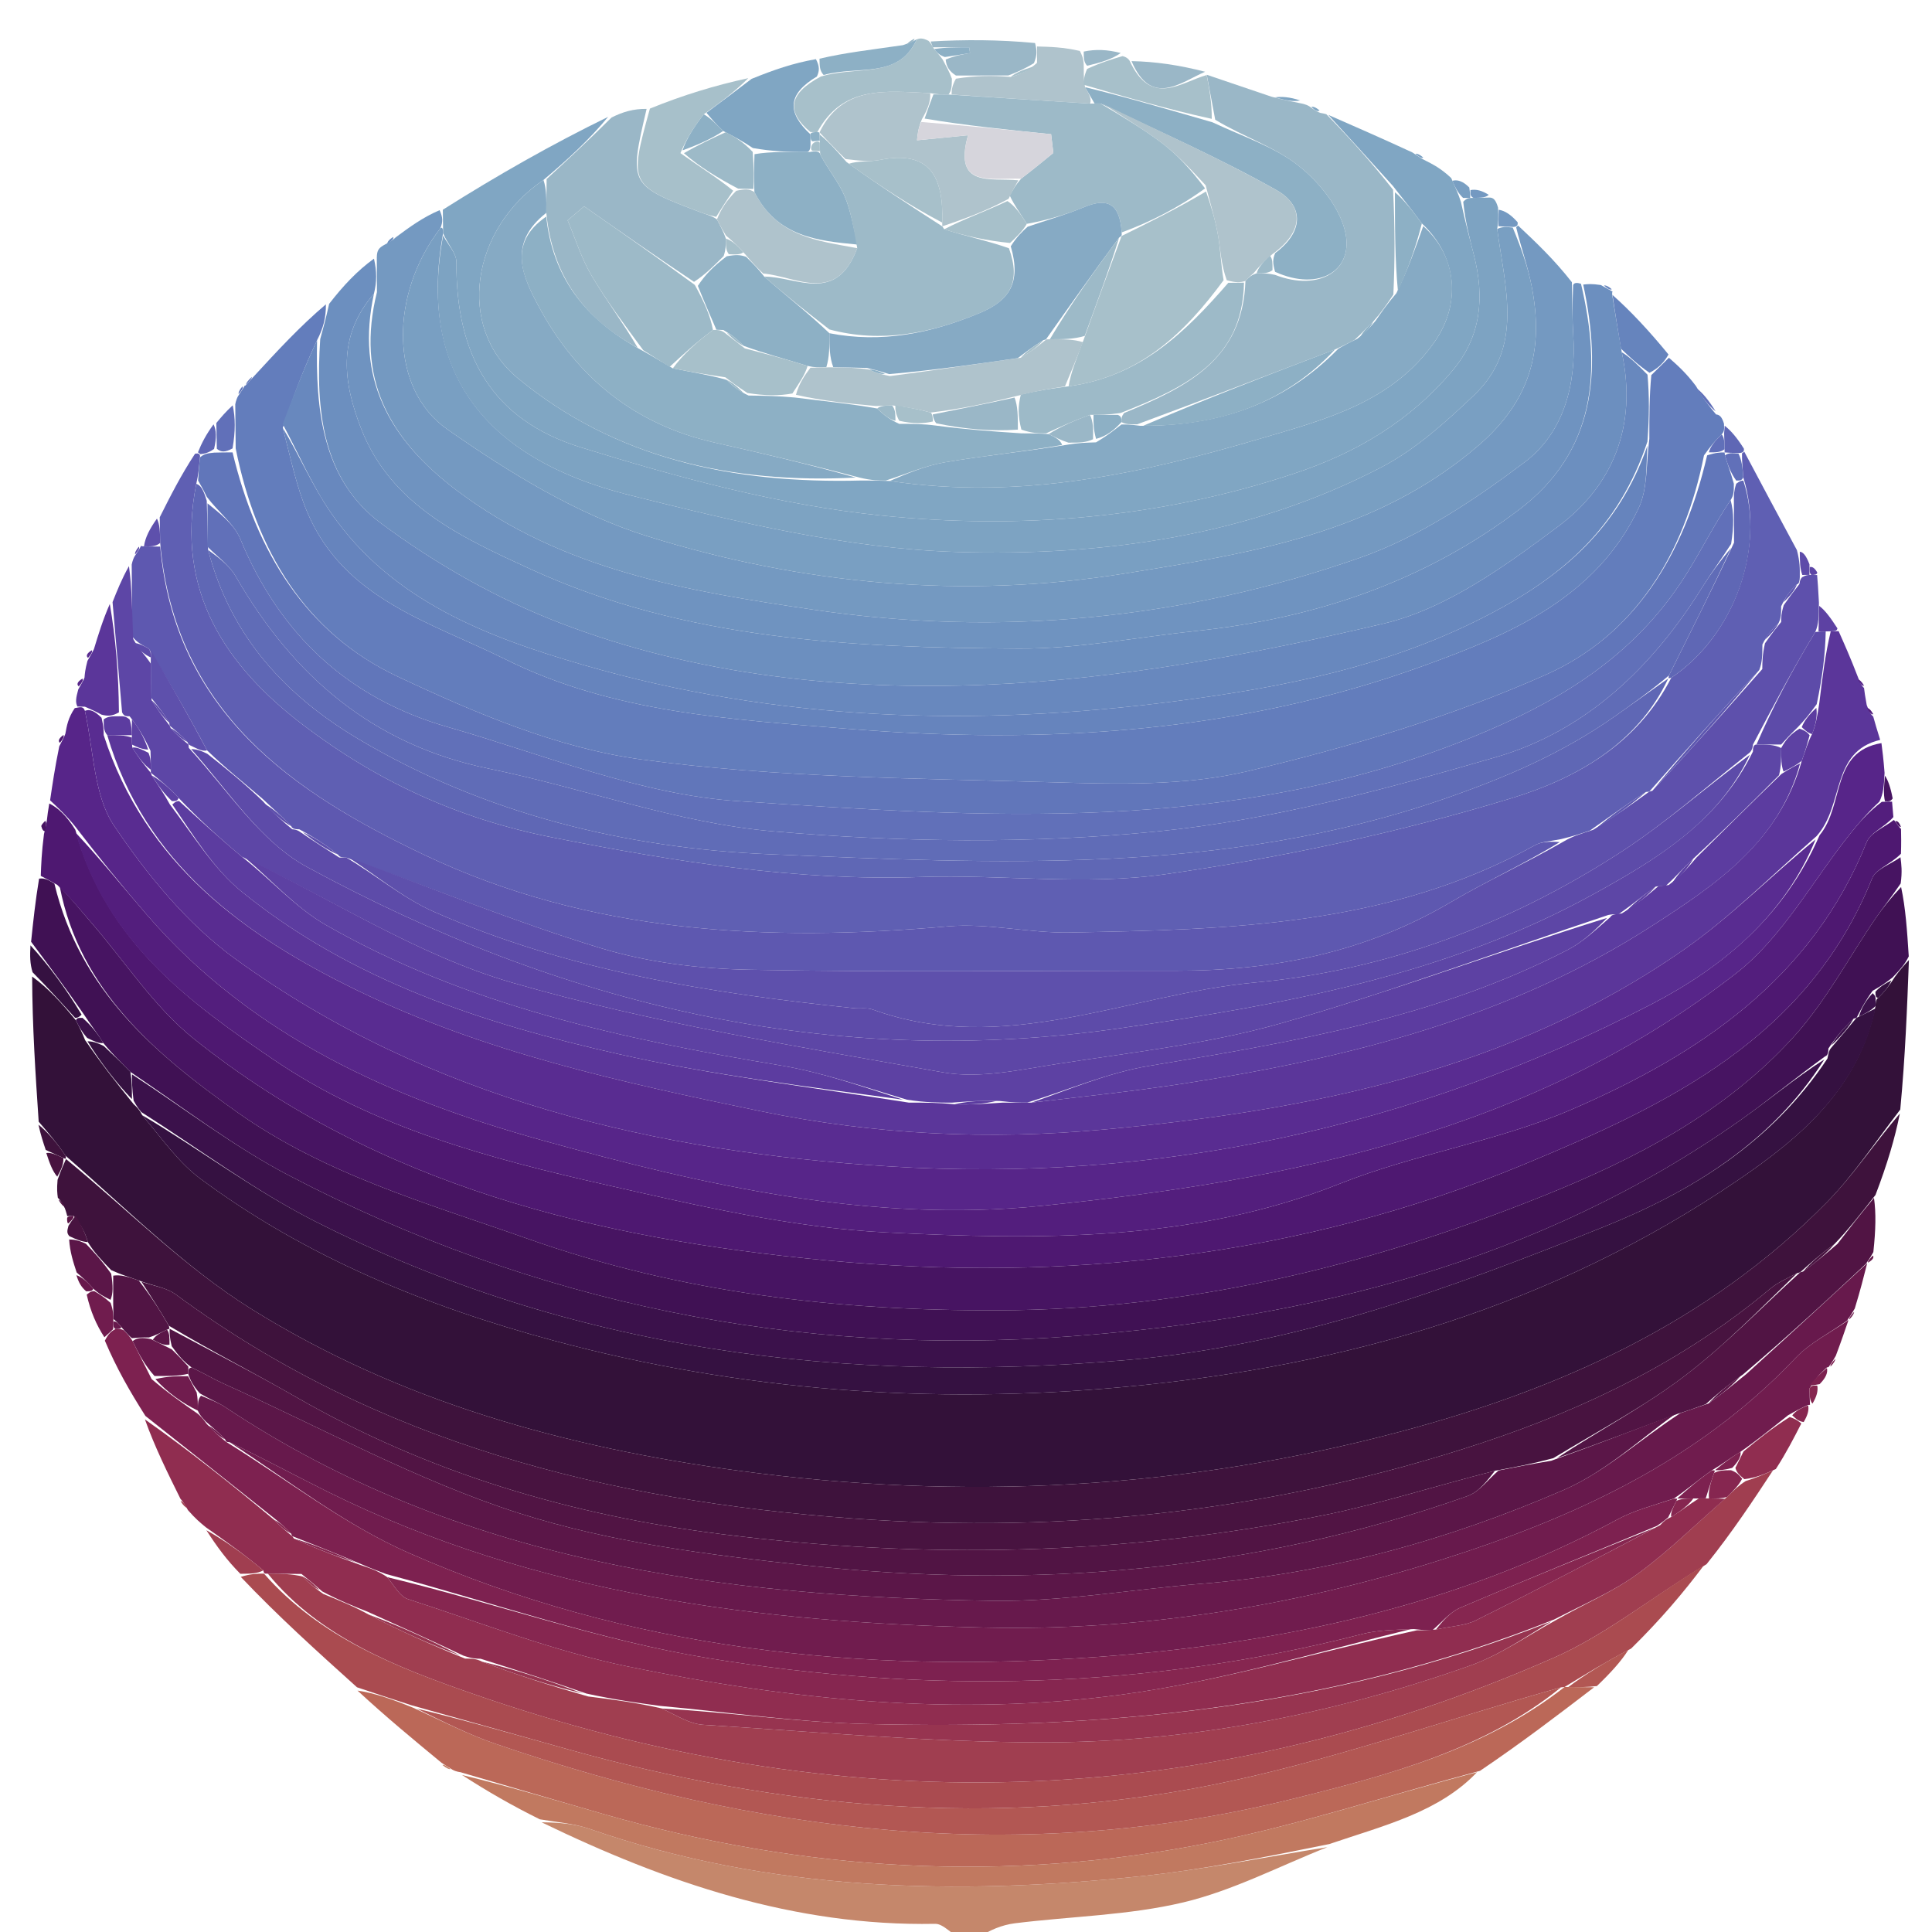 <svg version="1.1" id="Layer_1" xmlns="http://www.w3.org/2000/svg" xmlns:xlink="http://www.w3.org/1999/xlink" x="0px" y="0px" width="100%" viewBox="0 0 205 205" enable-background="new 0 0 205 205" xml:space="preserve">

<path fill="#C5876B" opacity="1" stroke="none" d="
M140.846,195.998 
	C135.759,198.006 130.814,200.611 125.547,201.861 
	C119.745,203.238 113.643,203.331 107.683,204.076 
	C106.314,204.248 104.993,204.802 103.825,205.59 
	C103.556,206 103.111,206 102.333,206 
	C101.074,205.349 100.138,204.116 99.225,204.134 
	C84.273,204.416 70.594,199.721 57.465,193.359 
	C59.312,193.376 61,193.518 62.55,194.056 
	C81.673,200.701 101.336,201.169 121.179,199.066 
	C127.769,198.367 134.292,197.039 140.846,195.998 
z" data-index="1"></path>
<path fill="#331139" opacity="1" stroke="none" d="
M4.105,119.017 
	C3.767,113.986 3.43,108.955 3.411,103.619 
	C5.143,104.876 6.557,106.439 8.057,108.272 
	C8.425,109.031 8.709,109.519 9.03,110.364 
	C10.711,112.815 12.354,114.909 14.176,117.157 
	C14.583,117.528 14.798,117.758 15.09,118.331 
	C17.195,120.819 18.936,123.344 21.267,125.074 
	C32.511,133.422 45.392,138.654 58.701,142.238 
	C78.561,147.586 98.846,149.085 119.494,147.146 
	C142.978,144.941 164.877,138.521 184.413,125.22 
	C190.943,120.774 197.218,115.529 199.007,106.754 
	C199.012,106.507 199.021,106.012 199.292,105.891 
	C200.026,105.159 200.49,104.548 201.079,103.629 
	C201.653,102.836 202.102,102.351 202.551,101.867 
	C202.358,106.97 202.166,112.073 201.632,117.733 
	C198.822,121.397 196.611,124.756 193.844,127.569 
	C181.31,140.306 165.564,147.383 148.66,151.889 
	C125.585,158.039 102.132,159.256 78.42,156.059 
	C60.058,153.584 42.441,148.731 26.676,138.894 
	C19.576,134.464 13.533,128.343 6.974,122.649 
	C5.993,121.211 5.049,120.114 4.105,119.017 
z" data-index="2"></path>
<path fill="#5F5FB3" opacity="1" stroke="none" d="
M16.948,54.887 
	C18.063,52.669 19.178,50.451 20.695,48.145 
	C21.097,48.056 21.274,48.192 21.215,48.538 
	C21.111,49.588 21.067,50.291 20.828,51.342 
	C18.543,62.821 24.071,70.772 32.193,76.945 
	C39.982,82.866 48.55,86.876 58.65,88.865 
	C71.636,91.422 84.431,93.499 97.668,93.057 
	C106.315,92.768 115.12,93.983 123.603,92.769 
	C136.022,90.993 148.433,88.349 160.422,84.683 
	C166.985,82.677 173.678,79.09 177.337,71.911 
	C184.058,67.399 187.306,58.157 184.975,50.642 
	C184.897,49.58 184.828,48.874 184.838,48.106 
	C184.917,48.044 185.083,47.931 185.083,47.931 
	C186.842,51.241 188.601,54.552 190.669,58.378 
	C190.981,59.599 190.984,60.303 190.972,61.247 
	C190.957,61.487 190.937,61.967 190.671,62 
	C189.936,62.689 189.466,63.344 188.996,64.332 
	C188.995,65.108 188.994,65.552 188.722,66.111 
	C187.969,66.82 187.487,67.413 187.005,68.379 
	C187,69.5 186.997,70.248 186.671,71.094 
	C182.565,75.462 178.782,79.73 174.999,83.999 
	C175,84 174.999,83.998 174.645,84.034 
	C172.527,85.38 170.763,86.689 168.709,88.126 
	C167.614,88.504 166.809,88.755 165.63,89.039 
	C164.452,89.272 163.556,89.305 162.856,89.693 
	C147.413,98.252 130.43,98.648 113.459,98.944 
	C109.168,99.019 104.819,97.925 100.579,98.296 
	C81.444,99.974 62.624,99.084 45.007,90.706 
	C30.998,84.043 18.577,75.532 16.996,57.609 
	C16.979,56.442 16.964,55.665 16.948,54.887 
z" data-index="3" style="opacity: 1;"></path>
<path fill="#637DBC" opacity="1" stroke="none" d="
M177.085,37.96 
	C177.988,38.754 178.891,39.549 179.95,40.957 
	C180.766,42.372 181.427,43.173 182.087,43.974 
	C182.426,44.011 182.689,44.172 182.926,44.947 
	C182.966,45.611 182.955,45.787 182.679,46.087 
	C181.94,46.807 181.465,47.403 180.806,48.317 
	C178.695,58.911 173.426,67.419 164.016,71.599 
	C153.929,76.079 143.146,79.281 132.381,81.835 
	C125.714,83.416 118.501,83.202 111.557,83.002 
	C97.017,82.582 82.371,82.532 68.007,80.579 
	C59.136,79.372 50.374,75.638 42.161,71.77 
	C32.426,67.184 27.191,58.485 25.008,47.578 
	C24.992,45.737 24.977,44.319 24.963,42.901 
	C24.963,42.901 25.037,42.433 25.255,42.04 
	C25.662,41.419 25.827,41.175 25.968,40.913 
	C25.968,40.913 25.974,40.983 26.135,40.821 
	C26.52,40.406 26.744,40.153 26.968,39.899 
	C29.396,37.263 31.823,34.626 34.58,32.291 
	C34.599,33.723 34.289,34.852 33.644,36.1 
	C32.208,39.146 31.105,42.072 30.005,45.407 
	C30.85,48.646 31.443,51.581 32.577,54.289 
	C36.479,63.6 45.735,66.023 53.632,69.959 
	C65.058,75.654 77.625,76.338 90.093,77.342 
	C110.887,79.016 131.413,77.781 151.13,70.616 
	C160.144,67.341 169.341,63.496 173.872,53.919 
	C174.833,51.888 174.659,49.319 175.008,46.561 
	C175.007,44.084 175.007,42.044 175.217,39.802 
	C175.98,39.053 176.533,38.506 177.085,37.96 
z" data-index="4" style="opacity: 1;"></path>
<path fill="#471462" opacity="1" stroke="none" d="
M201.654,90.96 
	C201.754,91.716 201.853,92.472 201.678,93.741 
	C200.623,95.289 199.802,96.295 199.071,97.362 
	C196.186,101.579 193.765,106.208 190.372,109.962 
	C183.094,118.012 173.636,122.929 163.67,126.925 
	C145.15,134.351 126.074,138.961 105.984,139.035 
	C88.925,139.097 72.329,137.209 56.053,131.463 
	C45.358,127.688 34.479,124.625 25.113,117.974 
	C16.456,111.827 8.48,105.076 6.345,94.1 
	C7.696,95.497 8.716,96.776 9.785,98.014 
	C13.337,102.127 16.387,106.875 20.56,110.217 
	C40.104,125.868 63.583,131.469 87.667,133.733 
	C112.889,136.104 137.873,133.417 161.597,123.594 
	C176.955,117.235 191.838,110.139 198.643,93.208 
	C199.041,92.216 200.623,91.699 201.654,90.96 
z" data-index="5" style="opacity: 1;"></path>
<path fill="#3E123C" opacity="1" stroke="none" d="
M7.011,122.989 
	C13.533,128.343 19.576,134.464 26.676,138.894 
	C42.441,148.731 60.058,153.584 78.42,156.059 
	C102.132,159.256 125.585,158.039 148.66,151.889 
	C165.564,147.383 181.31,140.306 193.844,127.569 
	C196.611,124.756 198.822,121.397 201.587,118.158 
	C201.067,120.78 200.249,123.533 199.004,126.794 
	C197.376,128.861 196.177,130.42 194.634,132.02 
	C193.197,133.043 192.104,134.025 191.005,135.004 
	C191,135 191.007,135.01 190.676,135.1 
	C189.5,135.705 188.574,136.121 187.825,136.749 
	C178.779,144.338 168.325,149.432 157.264,153.094 
	C135.583,160.272 113.339,162.791 90.464,161.12 
	C64.436,159.219 40.018,153.109 18.663,137.358 
	C17.656,136.615 16.233,136.437 14.714,135.867 
	C13.622,135.485 12.819,135.232 11.8,134.773 
	C10.762,133.703 9.94,132.839 9.326,131.8 
	C9.033,130.747 8.532,129.867 7.808,128.999 
	C7.584,129.011 7.137,129.042 7.137,129.042 
	C7.137,129.042 7.035,128.625 6.885,128.216 
	C6.56,127.549 6.361,127.311 6.138,127.093 
	C6.078,126.647 6.017,126.201 6.109,125.188 
	C6.505,124.082 6.748,123.543 6.996,123.002 
	C7,122.999 7.011,122.989 7.011,122.989 
z" data-index="6"></path>
<path fill="#572589" opacity="1" stroke="none" d="
M6.935,77.859 
	C7.085,77.008 7.235,76.158 7.933,75.138 
	C8.658,74.976 8.837,74.982 9.01,75.426 
	C9.964,79.829 9.964,84.441 12.1,87.614 
	C15.64,92.872 19.917,98.086 25.004,101.771 
	C45.596,116.686 69.622,122.232 94.344,123.763 
	C122.69,125.519 149.922,119.721 175.27,106.535 
	C182.86,102.587 189.368,97.142 193.071,88.628 
	C195.729,85.413 194.225,79.763 199.635,78.849 
	C199.742,79.67 199.848,80.49 199.966,82.003 
	C199.904,83.461 199.829,84.227 199.421,85.057 
	C198.179,86.218 197.253,87.301 196.364,88.412 
	C192.353,93.421 189.137,99.447 184.213,103.28 
	C162.656,120.058 136.935,125.266 110.553,127.947 
	C92.372,129.794 74.784,125.787 57.484,120.983 
	C41.624,116.579 26.731,109.966 15.587,97.07 
	C13.01,94.088 10.531,91.022 7.959,87.671 
	C7.047,86.538 6.181,85.73 5.315,84.921 
	C5.569,83.195 5.822,81.469 6.289,79.194 
	C6.69,78.407 6.834,78.145 6.935,77.859 
z" data-index="7"></path>
<path fill="#4E1871" opacity="1" stroke="none" d="
M5.229,85.256 
	C6.181,85.73 7.047,86.538 7.992,88.043 
	C11.298,99.965 20.1,106.366 29.043,112.444 
	C39.667,119.665 51.962,122.932 64.272,125.717 
	C74.088,127.938 84.055,130.277 94.043,130.771 
	C110.25,131.571 126.558,131.8 142.206,125.585 
	C150.195,122.412 158.953,121.108 166.818,117.7 
	C180.286,111.865 192.246,103.885 198.073,89.344 
	C198.471,88.35 199.946,87.787 200.92,87.024 
	C200.92,87.024 200.938,86.949 201.072,87.137 
	C201.353,87.553 201.522,87.764 201.713,87.958 
	C201.729,88.71 201.744,89.462 201.707,90.587 
	C200.623,91.699 199.041,92.216 198.643,93.208 
	C191.838,110.139 176.955,117.235 161.597,123.594 
	C137.873,133.417 112.889,136.104 87.667,133.733 
	C63.583,131.469 40.104,125.868 20.56,110.217 
	C16.387,106.875 13.337,102.127 9.785,98.014 
	C8.716,96.776 7.696,95.497 6.081,93.896 
	C5.115,93.35 4.721,93.145 4.327,92.939 
	C4.37,91.708 4.413,90.477 4.666,88.504 
	C4.912,87.494 4.948,87.227 4.984,86.961 
	C5.037,86.504 5.09,86.047 5.229,85.256 
z" data-index="8"></path>
<path fill="#5B369A" opacity="1" stroke="none" d="
M199.5,78.505 
	C194.225,79.763 195.729,85.413 192.746,88.725 
	C187.804,93.047 183.577,97.337 178.723,100.729 
	C160.275,113.617 138.936,117.843 117.14,119.851 
	C104.988,120.971 92.888,120.431 80.634,117.893 
	C65.932,114.848 51.442,111.67 37.91,105.091 
	C25.837,99.22 15.376,91.591 11.376,77.999 
	C12.496,78.003 13.243,78.007 13.991,78.258 
	C13.993,78.506 13.997,79.001 14.041,79.323 
	C14.722,80.43 15.36,81.216 15.999,82.001 
	C16.001,82 16.006,81.996 16.105,82.283 
	C16.8,83.382 17.396,84.195 18.029,85.364 
	C20.576,88.72 22.684,92.214 25.665,94.631 
	C37.322,104.081 51.295,108.611 65.622,111.843 
	C75.627,114.1 85.867,115.314 96.419,116.995 
	C98.224,116.997 99.612,116.998 101.287,117.175 
	C103.049,117.233 104.525,117.116 106.374,116.998 
	C107.499,116.997 108.248,116.996 109.443,116.997 
	C115.145,116.328 120.421,115.777 125.657,114.966 
	C143.175,112.251 160.232,107.964 175.326,98.217 
	C181.965,93.93 188.735,89.424 191.181,80.735 
	C191.577,79.647 191.796,78.828 192.272,77.894 
	C192.686,76.853 192.844,75.927 193.041,74.603 
	C193.379,71.803 193.678,69.402 194.255,66.991 
	C194.719,66.977 194.904,66.971 195.09,66.966 
	C195.718,68.377 196.347,69.789 197.102,71.751 
	C197.391,72.557 197.578,72.793 197.789,73.009 
	C197.842,73.432 197.896,73.855 198.072,74.806 
	C198.351,75.597 198.541,75.832 198.767,76.039 
	C198.966,76.746 199.165,77.453 199.5,78.505 
z" data-index="9" style="opacity: 1;"></path>
<path fill="#6C8FBF" opacity="1" stroke="none" d="
M33.978,35.982 
	C34.289,34.852 34.599,33.723 34.925,32.24 
	C36.419,30.312 37.896,28.737 39.681,27.445 
	C39.991,28.818 39.994,29.908 39.677,31.168 
	C35.685,35.79 36.469,40.693 38.306,45.448 
	C41.484,53.673 49.143,57.096 56.281,60.381 
	C72.682,67.93 90.422,68.724 108.108,68.82 
	C114.388,68.854 120.676,67.605 126.96,66.944 
	C139.468,65.628 151.048,61.748 161.145,54.112 
	C169.331,47.921 169.957,39.384 167.991,30.194 
	C168.444,30.144 168.897,30.094 169.859,30.244 
	C170.594,30.637 170.841,30.802 171.105,30.939 
	C171.105,30.939 171.03,30.978 171.072,31.329 
	C171.41,33.453 171.706,35.226 172.083,37.376 
	C173.779,45.244 171.081,51.563 165.357,55.843 
	C159.705,60.07 153.463,64.599 146.812,66.17 
	C132.984,69.434 118.765,72.078 104.612,72.656 
	C89.411,73.277 73.95,71.67 59.502,66.131 
	C52.758,63.546 46.223,59.837 40.422,55.523 
	C34.14,50.851 33.486,43.385 33.978,35.982 
z" data-index="10"></path>
<path fill="#401154" opacity="1" stroke="none" d="
M4.147,93.231 
	C4.721,93.145 5.115,93.35 5.773,93.76 
	C8.48,105.076 16.456,111.827 25.113,117.974 
	C34.479,124.625 45.358,127.688 56.053,131.463 
	C72.329,137.209 88.925,139.097 105.984,139.035 
	C126.074,138.961 145.15,134.351 163.67,126.925 
	C173.636,122.929 183.094,118.012 190.372,109.962 
	C193.765,106.208 196.186,101.579 199.071,97.362 
	C199.802,96.295 200.623,95.289 201.721,94.121 
	C202.199,96.356 202.358,98.725 202.534,101.481 
	C202.102,102.351 201.653,102.836 200.813,103.719 
	C199.943,104.407 199.464,104.697 198.698,105.129 
	C197.939,106.179 197.467,107.087 196.997,107.997 
	C197,108 196.992,107.994 196.682,108.088 
	C195.585,109.124 194.798,110.067 194.008,111.256 
	C194.003,111.501 193.993,111.993 193.664,112.085 
	C190.462,114.403 187.669,116.741 184.703,118.834 
	C163.387,133.876 138.975,139.907 113.564,141.798 
	C84.483,143.963 56.645,138.306 30.683,124.738 
	C24.846,121.688 19.55,117.604 13.837,113.74 
	C12.782,112.653 11.896,111.822 10.965,110.67 
	C10.285,109.567 9.65,108.784 8.916,107.66 
	C6.978,104.855 5.139,102.391 3.3,99.927 
	C3.523,97.792 3.745,95.657 4.147,93.231 
z" data-index="11"></path>
<path fill="#7499C1" opacity="1" stroke="none" d="
M39.996,30.998 
	C39.994,29.908 39.991,28.818 39.983,27.319 
	C40.002,26.567 40.159,26.303 40.871,25.932 
	C41.544,25.575 41.778,25.385 41.998,25.176 
	C43.431,24.117 44.864,23.058 46.646,22.301 
	C46.999,23.071 47.004,23.538 46.73,24.217 
	C41.353,31.176 41.29,41.233 47.448,45.542 
	C54.006,50.13 61.153,54.544 68.708,56.902 
	C85.173,62.04 102.276,63.614 119.449,60.838 
	C132.705,58.694 145.983,56.633 156.859,47.286 
	C162.435,42.494 163.816,37.091 162.536,30.437 
	C162.129,28.323 161.396,26.272 160.878,24.125 
	C160.943,24.059 161.074,23.926 161.074,23.926 
	C162.975,25.714 164.875,27.501 166.788,29.944 
	C166.842,32.244 166.828,33.893 166.935,35.534 
	C167.281,40.834 165.884,45.945 161.799,49.025 
	C156.423,53.079 150.538,57.005 144.249,59.201 
	C125.477,65.755 106.006,67.605 86.278,64.689 
	C72.97,62.722 59.737,60.557 48.444,52.021 
	C41.138,46.499 37.764,40.039 39.996,30.998 
z" data-index="12"></path>
<path fill="#531E7D" opacity="1" stroke="none" d="
M200.902,86.696 
	C199.946,87.787 198.471,88.35 198.073,89.344 
	C192.246,103.885 180.286,111.865 166.818,117.7 
	C158.953,121.108 150.195,122.412 142.206,125.585 
	C126.558,131.8 110.25,131.571 94.043,130.771 
	C84.055,130.277 74.088,127.938 64.272,125.717 
	C51.962,122.932 39.667,119.665 29.043,112.444 
	C20.1,106.366 11.298,99.965 8.039,88.367 
	C10.531,91.022 13.01,94.088 15.587,97.07 
	C26.731,109.966 41.624,116.579 57.484,120.983 
	C74.784,125.787 92.372,129.794 110.553,127.947 
	C136.935,125.266 162.656,120.058 184.213,103.28 
	C189.137,99.447 192.353,93.421 196.364,88.412 
	C197.253,87.301 198.179,86.218 199.674,85.079 
	C200.427,85.045 200.595,85.054 200.762,85.064 
	C200.803,85.499 200.843,85.934 200.902,86.696 
z" data-index="13" style="opacity: 1;"></path>
<path fill="#5E58B0" opacity="1" stroke="none" d="
M16.997,57.997 
	C18.577,75.532 30.998,84.043 45.007,90.706 
	C62.624,99.084 81.444,99.974 100.579,98.296 
	C104.819,97.925 109.168,99.019 113.459,98.944 
	C130.43,98.648 147.413,98.252 162.856,89.693 
	C163.556,89.305 164.452,89.272 165.494,89.353 
	C161.792,91.651 157.742,93.484 153.936,95.729 
	C144.91,101.053 135.111,103.014 124.781,103.003 
	C109.669,102.986 94.553,103.189 79.446,102.894 
	C74.181,102.791 68.746,102.129 63.729,100.601 
	C54.684,97.846 45.896,94.246 36.752,90.997 
	C36.504,90.996 36.006,90.994 35.88,90.693 
	C34.502,89.594 33.252,88.796 31.753,87.996 
	C31.504,87.995 31.008,87.993 30.914,87.682 
	C29.881,86.58 28.941,85.789 27.819,84.722 
	C25.761,82.962 23.886,81.477 21.973,79.621 
	C19.96,75.829 17.985,72.409 15.786,68.817 
	C15.051,68.419 14.54,68.191 14.028,67.518 
	C14.011,64.684 13.993,62.295 13.976,59.906 
	C13.976,59.906 14.055,59.442 14.271,59.05 
	C14.679,58.429 14.84,58.181 14.97,57.913 
	C14.97,57.913 14.993,57.971 15.307,57.976 
	C16.079,57.986 16.538,57.992 16.997,57.997 
z" data-index="14" style="opacity: 1;"></path>
<path fill="#701C4E" opacity="1" stroke="none" d="
M196.139,140.071 
	C195.767,141.163 195.395,142.255 194.794,143.856 
	C194.367,144.601 194.178,144.843 193.999,145.093 
	C193.999,145.093 194.049,145.001 193.805,145.125 
	C193.038,145.831 192.516,146.413 191.995,147.344 
	C192.016,148.158 192.035,148.623 192.054,149.089 
	C192.054,149.089 192.079,149.02 191.819,149.095 
	C191.038,149.444 190.518,149.718 189.73,150.169 
	C187.976,151.565 186.49,152.784 184.682,154.043 
	C183.567,154.715 182.775,155.348 181.639,156.018 
	C180.189,157.028 179.083,158.001 177.606,159.012 
	C175.378,159.753 173.414,160.258 171.683,161.192 
	C154.491,170.472 135.767,174.399 116.615,175.802 
	C91.476,177.644 66.703,175.058 43.366,164.774 
	C36.513,161.754 30.435,156.972 24.37,153.032 
	C28.103,154.821 31.438,156.635 34.837,158.319 
	C56.82,169.214 80.632,172.172 104.591,172.698 
	C120.829,173.055 137.084,170.508 152.775,165.553 
	C166.903,161.092 180.099,155.096 190.52,144.094 
	C192.075,142.452 194.251,141.397 196.139,140.071 
z" data-index="15"></path>
<path fill="#80A6C3" opacity="1" stroke="none" d="
M47.008,24.005 
	C47.004,23.538 46.999,23.071 46.987,22.253 
	C52.751,18.615 58.524,15.327 64.527,12.398 
	C62.505,14.838 60.253,16.919 57.668,19.095 
	C50.015,24.257 48.38,34.696 54.91,40.102 
	C65.253,48.665 77.769,51.345 91.382,50.986 
	C92.5,50.987 93.246,50.988 94.407,51.035 
	C108.265,53.11 121.195,50.245 133.908,46.49 
	C140.649,44.499 147.736,42.675 152.213,36.285 
	C155.031,32.26 154.667,27.247 150.87,23.706 
	C149.817,22.282 148.908,21.141 147.8,19.733 
	C145.383,17.041 143.164,14.616 140.945,12.191 
	C143.75,13.418 146.554,14.645 149.857,16.171 
	C150.586,16.664 150.837,16.828 151.106,16.964 
	C152.002,17.414 152.898,17.864 153.984,18.891 
	C154.448,19.981 154.721,20.494 155.01,21.409 
	C155.484,23.569 155.95,25.324 156.398,27.084 
	C157.52,31.499 157.194,35.667 154.144,39.296 
	C149.643,44.654 143.974,48.041 137.293,50.257 
	C122.977,55.005 108.204,56.21 93.483,54.698 
	C82.709,53.592 71.991,50.692 61.599,47.461 
	C52.177,44.532 48.369,37.692 48.428,27.81 
	C48.434,26.873 47.509,25.93 47.014,24.744 
	C47.011,24.498 47.008,24.005 47.008,24.005 
z" data-index="16"></path>
<path fill="#A03E50" opacity="1" stroke="none" d="
M188.126,156.019 
	C185.992,159.26 183.857,162.502 181.079,165.972 
	C175.259,169.474 170.397,173.466 164.853,175.905 
	C127.208,192.468 88.838,193.167 50.207,179.739 
	C42.16,176.942 33.946,173.769 28.416,166.973 
	C29.871,166.984 30.93,166.997 32.105,167.28 
	C32.818,168.029 33.413,168.506 34.31,169.133 
	C36.071,169.858 37.53,170.434 39.128,171.322 
	C42.514,173.084 45.761,174.532 49.339,175.985 
	C50.111,175.994 50.552,176 51.157,176.317 
	C54.882,177.75 58.443,178.871 62.407,180.009 
	C65.206,180.352 67.6,180.678 70.239,181.284 
	C71.854,182.065 73.204,182.925 74.602,183.012 
	C86.544,183.756 98.495,184.858 110.444,184.88 
	C126.027,184.909 141.248,181.949 155.955,176.747 
	C159.133,175.623 161.996,173.608 165.281,171.805 
	C168.327,170.082 171.291,168.821 173.817,166.965 
	C177.077,164.569 179.986,161.698 183.244,158.84 
	C183.962,158.134 184.483,157.621 185.235,157.15 
	C186.353,156.802 187.24,156.41 188.126,156.019 
z" data-index="17"></path>
<path fill="#6F93C0" opacity="1" stroke="none" d="
M39.677,31.168 
	C37.764,40.039 41.138,46.499 48.444,52.021 
	C59.737,60.557 72.97,62.722 86.278,64.689 
	C106.006,67.605 125.477,65.755 144.249,59.201 
	C150.538,57.005 156.423,53.079 161.799,49.025 
	C165.884,45.945 167.281,40.834 166.935,35.534 
	C166.828,33.893 166.842,32.244 166.921,30.254 
	C167.041,29.908 167.521,30.033 167.756,30.114 
	C169.957,39.384 169.331,47.921 161.145,54.112 
	C151.048,61.748 139.468,65.628 126.96,66.944 
	C120.676,67.605 114.388,68.854 108.108,68.82 
	C90.422,68.724 72.682,67.93 56.281,60.381 
	C49.143,57.096 41.484,53.673 38.306,45.448 
	C36.469,40.693 35.685,35.79 39.677,31.168 
z" data-index="18"></path>
<path fill="#5D46A6" opacity="1" stroke="none" d="
M13.684,60.071 
	C13.993,62.295 14.011,64.684 14.134,67.796 
	C14.824,69.015 15.407,69.51 15.992,70.405 
	C15.998,71.868 16.002,72.932 16.083,74.296 
	C16.774,75.397 17.388,76.198 18.001,76.999 
	C18,77 18.002,76.998 18.117,77.271 
	C18.82,78.029 19.409,78.515 19.999,79.001 
	C20,79 19.998,79.002 20.035,79.358 
	C24.199,83.877 27.637,89.309 32.57,91.989 
	C59.467,106.602 88.016,113.555 118.881,109.099 
	C136.288,106.586 153.449,103.487 169.041,94.899 
	C175.719,91.221 182.342,87.231 185.998,79.749 
	C186,79.5 186.002,79.002 186.376,79.001 
	C187.5,79 188.248,78.998 188.998,79.372 
	C188.999,80.498 188.999,81.248 188.776,82.248 
	C185.702,85.332 182.852,88.167 179.691,91.094 
	C178.586,92.123 177.792,93.06 176.749,93.999 
	C176.5,94 176.002,94.002 175.675,94.079 
	C174.232,95.103 173.116,96.051 171.75,97 
	C171.501,97.001 171.003,97.004 170.651,97.086 
	C158.833,101.027 147.484,105.298 135.86,108.598 
	C128.237,110.762 120.235,111.646 112.365,112.863 
	C108.291,113.493 103.977,114.486 100.045,113.784 
	C84.696,111.041 69.2,108.574 54.268,104.245 
	C44.395,101.383 35.391,95.521 25.673,90.91 
	C23.232,88.878 21.117,86.938 18.947,84.661 
	C17.93,83.549 16.968,82.773 16.006,81.996 
	C16.006,81.996 16.001,82 16,81.667 
	C16,80.89 16,80.445 15.97,79.664 
	C15.293,78.22 14.646,77.11 13.748,76.001 
	C13.331,76 13.164,76 12.953,75.586 
	C12.586,71.411 12.264,67.649 11.943,63.887 
	C12.426,62.67 12.909,61.453 13.684,60.071 
z" data-index="19"></path>
<path fill="#5E50AC" opacity="1" stroke="none" d="
M186.002,79.002 
	C186.002,79.002 186,79.5 185.67,79.841 
	C180.884,83.627 176.642,87.399 171.931,90.449 
	C160.143,98.081 147.084,102.968 133.2,104.249 
	C119.713,105.493 106.538,112.161 92.603,107.123 
	C92.003,106.905 91.279,107.047 90.617,106.978 
	C75.334,105.387 60.209,103.005 46.028,96.739 
	C42.803,95.314 39.999,92.937 37.001,90.999 
	C45.896,94.246 54.684,97.846 63.729,100.601 
	C68.746,102.129 74.181,102.791 79.446,102.894 
	C94.553,103.189 109.669,102.986 124.781,103.003 
	C135.111,103.014 144.91,101.053 153.936,95.729 
	C157.742,93.484 161.792,91.651 165.868,89.318 
	C166.809,88.755 167.614,88.504 169.044,88.05 
	C171.445,86.563 173.222,85.281 174.999,83.998 
	C174.999,83.998 175,84 175.328,83.908 
	C179.436,79.542 183.214,75.269 186.993,70.995 
	C186.997,70.248 187,69.5 187.276,68.263 
	C188.03,67.18 188.512,66.588 188.993,65.995 
	C188.994,65.552 188.995,65.108 189.268,64.216 
	C190.006,63.167 190.471,62.567 190.937,61.967 
	C190.937,61.967 190.957,61.487 191.225,61.245 
	C191.66,61.003 191.828,61.003 192.2,61.005 
	C192.403,61.007 192.81,61.014 192.81,61.014 
	C192.87,61.735 192.93,62.456 193.002,63.926 
	C192.995,65.45 192.977,66.225 192.614,67.061 
	C190.179,71.082 188.09,75.042 186.002,79.002 
z" data-index="20"></path>
<path fill="#902D50" opacity="1" stroke="none" d="
M31.988,167.009 
	C30.93,166.997 29.871,166.984 28.416,166.979 
	C28.019,166.985 28.025,166.97 27.938,166.629 
	C25.84,164.87 23.83,163.454 21.82,162.038 
	C21.273,161.587 20.726,161.136 19.944,160.238 
	C19.544,159.521 19.355,159.267 19.145,159.03 
	C17.784,156.284 16.422,153.538 15.378,150.611 
	C20.126,153.957 24.558,157.484 29.107,161.282 
	C29.817,162.033 30.411,162.514 31.002,162.997 
	C31,163 31.004,162.995 31.201,163.259 
	C33.599,164.353 35.8,165.183 38.309,166.081 
	C39.405,166.439 40.194,166.73 41.098,167.351 
	C41.896,168.364 42.462,169.41 43.28,169.675 
	C51.017,172.177 58.666,175.184 66.593,176.821 
	C83.88,180.391 101.463,182.174 119.037,179.809 
	C129.475,178.404 139.686,175.322 150.331,172.991 
	C151.104,172.985 151.546,172.982 152.369,172.902 
	C154.036,172.543 155.445,172.507 156.589,171.938 
	C163.095,168.697 169.539,165.329 176.16,161.827 
	C176.533,161.423 176.763,161.209 177.327,160.964 
	C178.434,160.282 179.22,159.644 180.252,159.002 
	C180.499,158.997 180.992,158.988 181.334,158.994 
	C182.133,159.011 182.589,159.021 183.046,159.031 
	C179.986,161.698 177.077,164.569 173.817,166.965 
	C171.291,168.821 168.327,170.082 164.903,171.841 
	C140.963,181.432 116.566,183.551 91.81,182.924 
	C84.527,182.74 77.266,181.669 69.995,181.005 
	C67.6,180.678 65.206,180.352 62.237,179.703 
	C58.106,178.256 54.55,177.131 50.994,176.006 
	C50.552,176 50.111,175.994 49.183,175.682 
	C45.46,173.92 42.225,172.465 38.989,171.009 
	C37.53,170.434 36.071,169.858 34.192,168.863 
	C33.178,167.965 32.583,167.487 31.988,167.009 
z" data-index="21"></path>
<path fill="#67194C" opacity="1" stroke="none" d="
M196.101,140.044 
	C194.251,141.397 192.075,142.452 190.52,144.094 
	C180.099,155.096 166.903,161.092 152.775,165.553 
	C137.084,170.508 120.829,173.055 104.591,172.698 
	C80.632,172.172 56.82,169.214 34.837,158.319 
	C31.438,156.635 28.103,154.821 24.369,153.033 
	C24,153 24.002,152.998 23.886,152.725 
	C23.178,151.971 22.584,151.489 21.833,150.832 
	C21.459,150.429 21.229,150.215 20.99,149.679 
	C20.994,148.897 20.996,148.45 21.333,148.095 
	C22.412,148.555 23.206,148.846 23.89,149.302 
	C48.599,165.761 76.592,169.424 105.3,169.858 
	C112.687,169.969 120.091,168.643 127.493,168.047 
	C140.888,166.968 153.684,163.399 165.926,158.092 
	C170.3,156.196 174,152.748 178.316,149.94 
	C179.414,149.578 180.204,149.285 181.307,148.912 
	C182.747,147.888 183.873,146.944 185.277,145.817 
	C189.744,141.767 193.934,137.901 198.124,134.036 
	C197.763,135.461 197.403,136.886 196.806,138.84 
	C196.37,139.601 196.181,139.842 196.003,140.092 
	C196.003,140.092 196.062,140.018 196.101,140.044 
z" data-index="22"></path>
<path fill="#7DA3C2" opacity="1" stroke="none" d="
M47.016,24.99 
	C47.509,25.93 48.434,26.873 48.428,27.81 
	C48.369,37.692 52.177,44.532 61.599,47.461 
	C71.991,50.692 82.709,53.592 93.483,54.698 
	C108.204,56.21 122.977,55.005 137.293,50.257 
	C143.974,48.041 149.643,44.654 154.144,39.296 
	C157.194,35.667 157.52,31.499 156.398,27.084 
	C155.95,25.324 155.484,23.569 155.261,21.407 
	C155.664,21.002 155.832,21.002 156.348,20.999 
	C157.163,20.986 157.629,20.975 158.094,20.963 
	C158.439,20.995 158.705,21.156 158.953,22.027 
	C159.007,23.072 159,23.537 158.863,24.301 
	C159.71,30.629 161.704,36.907 156.392,41.95 
	C153.405,44.785 150.225,47.672 146.619,49.554 
	C132.544,56.903 117.027,59.031 101.595,58.57 
	C89.953,58.223 78.245,55.407 66.851,52.551 
	C50.82,48.532 44.425,38.97 47.016,24.99 
z" data-index="23"></path>
<path fill="#AA4B50" opacity="1" stroke="none" d="
M28.019,166.98 
	C33.946,173.769 42.16,176.942 50.207,179.739 
	C88.838,193.167 127.208,192.468 164.853,175.905 
	C170.397,173.466 175.259,169.474 180.776,166.119 
	C178.66,168.944 176.205,171.852 173.076,174.924 
	C170.272,176.396 168.141,177.704 166.005,179.006 
	C166.001,179.001 166.007,179.011 165.629,179.044 
	C152.974,182.594 140.867,186.969 128.383,189.444 
	C105.486,193.984 82.692,191.896 60.265,185.615 
	C54.836,184.095 49.413,182.55 43.64,180.935 
	C41.488,180.247 39.684,179.64 37.88,179.034 
	C33.667,175.24 29.454,171.446 25.55,167.321 
	C26.582,166.984 27.303,166.977 28.025,166.97 
	C28.025,166.97 28.019,166.985 28.019,166.98 
z" data-index="24"></path>
<path fill="#BB6858" opacity="1" stroke="none" d="
M37.937,179.386 
	C39.684,179.64 41.488,180.247 43.856,181.21 
	C47.128,182.728 49.774,184.069 52.553,185.024 
	C80.254,194.536 108.4,198.019 137.241,190.858 
	C147.398,188.337 157.52,185.631 166.007,179.011 
	C166.007,179.011 166.001,179.001 166.397,179.008 
	C167.579,179.021 168.364,179.027 169.148,179.033 
	C165.352,181.94 161.555,184.847 157.041,187.9 
	C147.064,190.564 137.909,193.613 128.521,195.495 
	C106.851,199.841 85.309,198.604 64.061,192.491 
	C58.983,191.03 53.917,189.525 48.846,188.04 
	C48.846,188.04 48.407,188.003 48.016,187.783 
	C47.366,187.386 47.105,187.211 46.843,187.038 
	C43.893,184.604 40.944,182.171 37.937,179.386 
z" data-index="25"></path>
<path fill="#7D2150" opacity="1" stroke="none" d="
M20.987,150.015 
	C21.229,150.215 21.459,150.429 21.949,151.104 
	C22.816,152.034 23.409,152.516 24.002,152.998 
	C24.002,152.998 24,153 24.001,152.999 
	C30.435,156.972 36.513,161.754 43.366,164.774 
	C66.703,175.058 91.476,177.644 116.615,175.802 
	C135.767,174.399 154.491,170.472 171.683,161.192 
	C173.414,160.258 175.378,159.753 177.613,159.021 
	C177.992,158.992 178.001,159.002 177.877,159.253 
	C177.504,160.005 177.255,160.507 177.006,161.009 
	C176.763,161.209 176.533,161.423 175.809,161.909 
	C168.502,164.963 161.683,167.713 154.924,170.604 
	C153.81,171.08 152.96,172.172 151.988,172.98 
	C151.546,172.982 151.104,172.985 150.032,172.86 
	C147.769,172.944 146.093,172.982 144.512,173.39 
	C121.58,179.297 98.345,179.751 75.169,175.944 
	C63.597,174.043 52.367,170.061 40.982,167.02 
	C40.194,166.73 39.405,166.439 38.054,165.851 
	C35.328,164.7 33.166,163.848 31.004,162.995 
	C31.004,162.995 31,163 30.886,162.725 
	C30.178,161.971 29.584,161.491 28.99,161.01 
	C24.558,157.484 20.126,153.957 15.431,150.244 
	C13.771,147.629 12.374,145.201 11.127,142.255 
	C11.52,141.504 11.763,141.27 12.255,141.026 
	C12.673,141.007 12.84,140.998 13.162,141.166 
	C13.533,141.572 13.76,141.788 14.074,142.305 
	C14.764,143.747 15.38,144.875 16.092,146.335 
	C17.787,147.783 19.387,148.899 20.987,150.015 
z" data-index="26"></path>
<path fill="#9AB7C7" opacity="1" stroke="none" d="
M140.737,12.121 
	C143.164,14.616 145.383,17.041 147.814,20.131 
	C148.019,24.199 148.013,27.601 147.846,31.257 
	C147.121,32.337 146.557,33.164 145.721,34.106 
	C144.963,34.812 144.477,35.403 143.721,36.073 
	C142.968,36.437 142.485,36.721 141.647,37.087 
	C134.529,39.786 127.766,42.402 120.669,45.022 
	C119.888,45.031 119.441,45.036 118.995,44.786 
	C118.994,44.363 118.993,44.194 119.275,43.822 
	C125.895,41.078 131.856,38.191 132.152,29.814 
	C132.525,29.409 132.757,29.197 133.339,29.001 
	C134.122,28.999 134.57,28.997 135.293,29.167 
	C139.992,30.993 143.761,28.675 142.705,24.466 
	C142.058,21.891 139.944,19.296 137.792,17.59 
	C135.264,15.587 131.981,14.536 128.945,12.707 
	C128.592,10.872 128.319,9.403 128.046,7.933 
	C130.113,8.633 132.181,9.333 134.909,10.26 
	C136.413,10.651 137.256,10.816 138.1,10.98 
	C138.1,10.98 138.548,11.051 138.93,11.28 
	C139.538,11.725 139.799,11.882 140.097,11.979 
	C140.097,11.979 140.529,12.052 140.737,12.121 
z" data-index="27"></path>
<path fill="#C17960" opacity="1" stroke="none" d="
M49.025,188.341 
	C53.917,189.525 58.983,191.03 64.061,192.491 
	C85.309,198.604 106.851,199.841 128.521,195.495 
	C137.909,193.613 147.064,190.564 156.727,188.042 
	C152.676,192.293 146.904,193.679 141.052,195.668 
	C134.292,197.039 127.769,198.367 121.179,199.066 
	C101.336,201.169 81.673,200.701 62.55,194.056 
	C61,193.518 59.312,193.376 57.279,193.045 
	C54.316,191.574 51.76,190.108 49.025,188.341 
z" data-index="28"></path>
<path fill="#9AB7C7" opacity="1" stroke="none" d="
M58,19 
	C60.253,16.919 62.505,14.838 64.894,12.466 
	C66.119,11.858 67.209,11.54 68.61,11.554 
	C66.717,19.644 66.719,19.651 74.578,22.619 
	C75.033,22.79 75.519,22.882 76.075,23.28 
	C76.45,24.029 76.739,24.509 77.023,25.318 
	C77.013,26.082 77.008,26.519 76.784,27.172 
	C75.698,28.261 74.831,29.134 73.642,29.905 
	C69.537,27.165 65.756,24.527 61.975,21.89 
	C61.393,22.386 60.812,22.882 60.231,23.379 
	C61.054,25.329 61.681,27.395 62.746,29.203 
	C64.335,31.899 66.233,34.413 67.67,36.912 
	C61.904,33.774 58.628,29.262 57.966,22.586 
	C57.983,21.125 57.992,20.063 58,19 
z" data-index="29"></path>
<path fill="#511444" opacity="1" stroke="none" d="
M180.993,148.992 
	C180.204,149.285 179.414,149.578 177.976,150.031 
	C173.215,151.79 169.102,153.389 165.196,154.72 
	C169.868,151.666 174.567,149.187 178.736,146.011 
	C183.093,142.693 186.938,138.705 191.007,135.01 
	C191.007,135.01 191,135 191.316,134.92 
	C192.748,133.886 193.862,132.932 194.977,131.979 
	C196.177,130.42 197.376,128.861 198.845,127.106 
	C199.072,128.717 199.03,130.524 198.776,132.855 
	C198.364,133.606 198.172,133.84 197.988,134.08 
	C197.988,134.08 198.037,133.998 198.08,134.017 
	C193.934,137.901 189.744,141.767 184.932,145.851 
	C183.204,147.044 182.098,148.018 180.993,148.992 
z" data-index="30"></path>
<path fill="#A7C0CA" opacity="1" stroke="none" d="
M75.99,23.011 
	C75.519,22.882 75.033,22.79 74.578,22.619 
	C66.719,19.651 66.717,19.644 68.962,11.522 
	C72.43,10.11 75.857,9.059 79.398,8.293 
	C77.995,9.707 76.478,10.838 74.675,12.129 
	C73.609,13.509 72.831,14.728 72.2,16.249 
	C74.233,17.704 76.117,18.858 77.797,20.237 
	C77.058,21.313 76.524,22.162 75.99,23.011 
z" data-index="31"></path>
<path fill="#80A6C3" opacity="1" stroke="none" d="
M74.962,11.968 
	C76.478,10.838 77.995,9.707 79.751,8.367 
	C82.056,7.432 84.122,6.705 86.576,6.277 
	C86.967,7.035 86.97,7.495 86.679,8.116 
	C83.541,10.003 83.488,11.919 85.995,14.258 
	C85.996,14.507 86.003,15.004 86.003,15.253 
	C86.002,15.502 86.002,16 85.686,16.124 
	C83.607,16.15 81.843,16.051 79.885,15.708 
	C78.799,14.984 77.907,14.503 76.74,13.897 
	C75.964,13.171 75.463,12.57 74.962,11.968 
z" data-index="32"></path>
<path fill="#A7C0CA" opacity="1" stroke="none" d="
M85.994,14.01 
	C83.488,11.919 83.541,10.003 87.1,8.119 
	C91.06,6.929 95.318,8.43 97.279,4.182 
	C97.581,4.053 97.894,4.011 98.52,4.331 
	C98.821,4.609 98.98,5.018 99.124,5.207 
	C99.478,5.638 99.703,5.861 100.034,6.335 
	C100.417,7.075 100.712,7.549 101.004,8.358 
	C100.991,9.139 100.981,9.585 100.65,10.028 
	C99.901,10.022 99.472,10.019 98.703,9.882 
	C93.999,9.677 89.416,9.02 86.723,14.024 
	C86.48,14.012 85.994,14.01 85.994,14.01 
z" data-index="33"></path>
<path fill="#AFC3CC" opacity="1" stroke="none" d="
M100.97,10.031 
	C100.981,9.585 100.991,9.139 101.432,8.351 
	C103.576,8.008 105.289,8.007 107.241,8.163 
	C108.331,7.886 109.18,7.451 110.036,6.669 
	C110.042,5.858 110.042,5.395 110.042,4.932 
	C111.419,4.966 112.796,4.999 114.582,5.406 
	C114.993,6.186 114.996,6.594 114.998,7.334 
	C114.997,8.11 114.997,8.553 115.134,9.248 
	C115.562,9.995 115.853,10.49 115.664,10.992 
	C110.446,10.677 105.708,10.354 100.97,10.031 
z" data-index="34"></path>
<path fill="#A7C0CA" opacity="1" stroke="none" d="
M114.998,8.996 
	C114.997,8.553 114.997,8.11 115.353,7.311 
	C116.841,6.622 117.973,6.289 119.104,5.956 
	C119.104,5.956 119.562,6.017 119.844,6.416 
	C122.166,11.432 125.254,8.738 128.069,7.954 
	C128.069,7.954 128.024,7.982 128.035,7.958 
	C128.319,9.403 128.592,10.872 128.576,12.612 
	C123.858,11.587 119.428,10.291 114.998,8.996 
z" data-index="35"></path>
<path fill="#9AB7C7" opacity="1" stroke="none" d="
M109.827,4.566 
	C110.042,5.395 110.042,5.858 109.712,6.699 
	C108.589,7.387 107.795,7.696 107.002,8.006 
	C105.289,8.007 103.576,8.008 101.435,8.016 
	C100.712,7.549 100.417,7.075 100.345,6.317 
	C101.355,5.899 102.142,5.764 102.929,5.629 
	C102.898,5.425 102.866,5.221 102.834,5.018 
	C101.549,5.018 100.264,5.018 98.98,5.018 
	C98.98,5.018 98.821,4.609 98.749,4.401 
	C102.322,4.196 105.966,4.198 109.827,4.566 
z" data-index="36"></path>
<path fill="#5B369A" opacity="1" stroke="none" d="
M11.652,64.082 
	C12.264,67.649 12.586,71.411 12.62,75.586 
	C11.888,76 11.444,76 10.777,75.83 
	C10.041,75.435 9.528,75.212 9.015,74.988 
	C8.837,74.982 8.658,74.976 8.212,74.968 
	C7.995,74.528 8.046,74.09 8.303,73.157 
	C8.703,72.433 8.855,72.177 8.967,71.897 
	C9.002,71.468 9.037,71.039 9.28,70.125 
	C9.677,69.408 9.836,69.158 9.964,68.888 
	C10.43,67.351 10.896,65.814 11.652,64.082 
z" data-index="37"></path>
<path fill="#6684BD" opacity="1" stroke="none" d="
M172.002,36.999 
	C171.706,35.226 171.41,33.453 171.097,31.294 
	C173.051,33.029 175.023,35.149 177.04,37.614 
	C176.533,38.506 175.98,39.053 175.024,39.555 
	C173.747,38.674 172.875,37.837 172.002,36.999 
z" data-index="38"></path>
<path fill="#902D50" opacity="1" stroke="none" d="
M188.429,155.875 
	C187.24,156.41 186.353,156.802 185.086,156.951 
	C184.493,156.454 184.262,156.219 184.138,155.753 
	C184.511,155.004 184.758,154.503 185.005,154.003 
	C186.49,152.784 187.976,151.565 189.906,150.359 
	C190.61,150.595 190.871,150.819 191.132,151.044 
	C190.332,152.606 189.532,154.169 188.429,155.875 
z" data-index="39"></path>
<path fill="#8DB0C5" opacity="1" stroke="none" d="
M97.263,4.2 
	C95.318,8.43 91.06,6.929 87.394,7.958 
	C86.97,7.495 86.967,7.035 86.955,6.23 
	C89.644,5.59 92.342,5.295 95.812,4.79 
	C96.808,4.445 97.031,4.31 97.253,4.174 
	C97.253,4.174 97.247,4.219 97.263,4.2 
z" data-index="40"></path>
<path fill="#351141" opacity="1" stroke="none" d="
M3.233,100.308 
	C5.139,102.391 6.978,104.855 8.655,107.66 
	C8.32,108.001 8.146,108.001 7.972,108.001 
	C6.557,106.439 5.143,104.876 3.455,103.16 
	C3.176,102.234 3.171,101.461 3.233,100.308 
z" data-index="41"></path>
<path fill="#9AB7C7" opacity="1" stroke="none" d="
M127.874,7.615 
	C125.254,8.738 122.166,11.432 120.063,6.486 
	C122.561,6.531 125.12,6.903 127.874,7.615 
z" data-index="42"></path>
<path fill="#A03E50" opacity="1" stroke="none" d="
M27.938,166.629 
	C27.303,166.977 26.582,166.984 25.5,166.991 
	C24.085,165.562 23.031,164.133 21.898,162.371 
	C23.83,163.454 25.84,164.87 27.938,166.629 
z" data-index="43"></path>
<path fill="#5B1648" opacity="1" stroke="none" d="
M9.119,131.974 
	C9.94,132.839 10.762,133.703 11.796,135.151 
	C12.006,136.489 12.004,137.244 11.73,137.921 
	C10.973,137.562 10.487,137.28 9.898,136.733 
	C9.24,135.985 8.687,135.501 8.134,135.018 
	C7.776,133.931 7.419,132.844 7.337,131.521 
	C8.115,131.515 8.617,131.745 9.119,131.974 
z" data-index="44"></path>
<path fill="#B25753" opacity="1" stroke="none" d="
M169.438,178.905 
	C168.364,179.027 167.579,179.021 166.402,179.013 
	C168.141,177.704 170.272,176.396 172.779,175.066 
	C172.013,176.289 170.87,177.533 169.438,178.905 
z" data-index="45"></path>
<path fill="#701C4E" opacity="1" stroke="none" d="
M10.002,136.998 
	C10.487,137.28 10.973,137.562 11.738,138.248 
	C12.026,139.088 12.033,139.524 12.029,140.229 
	C12.014,140.677 12.009,140.857 12.005,141.036 
	C11.763,141.27 11.52,141.504 11.077,141.891 
	C10.24,140.605 9.604,139.165 9.201,137.37 
	C9.623,137.009 9.812,137.003 10.002,136.998 
z" data-index="46"></path>
<path fill="#6170B9" opacity="1" stroke="none" d="
M24.691,43.009 
	C24.977,44.319 24.992,45.737 24.675,47.579 
	C23.899,48.004 23.456,48.005 23.008,47.616 
	C22.986,46.446 22.97,45.666 22.953,44.886 
	C23.442,44.296 23.93,43.706 24.691,43.009 
z" data-index="47" style="opacity: 1;"></path>
<path fill="#3E123C" opacity="1" stroke="none" d="
M4.083,119.339 
	C5.049,120.114 5.993,121.211 6.974,122.649 
	C7.011,122.989 7,122.999 6.732,122.874 
	C5.927,122.505 5.39,122.261 4.853,122.017 
	C4.589,121.232 4.325,120.447 4.083,119.339 
z" data-index="48"></path>
<path fill="#481340" opacity="1" stroke="none" d="
M9.326,131.8 
	C8.617,131.745 8.115,131.515 7.364,131.171 
	C7.103,130.867 7.09,130.677 7.268,130.059 
	C7.661,129.427 7.852,129.213 8.031,128.987 
	C8.532,129.867 9.033,130.747 9.326,131.8 
z" data-index="49"></path>
<path fill="#9AB7C7" opacity="1" stroke="none" d="
M118.918,5.625 
	C117.973,6.289 116.841,6.622 115.355,6.978 
	C114.996,6.594 114.993,6.186 114.991,5.473 
	C116.239,5.209 117.486,5.251 118.918,5.625 
z" data-index="50"></path>
<path fill="#5F67B5" opacity="1" stroke="none" d="
M182.944,45.963 
	C182.955,45.787 182.966,45.611 183.002,45.172 
	C183.683,45.7 184.34,46.492 185.04,47.607 
	C185.083,47.931 184.917,48.044 184.547,48.067 
	C183.782,48.063 183.388,48.036 182.997,48.005 
	C183,48 182.99,48.006 182.988,47.665 
	C182.971,46.871 182.958,46.417 182.944,45.963 
z" data-index="51"></path>
<path fill="#6170B9" opacity="1" stroke="none" d="
M182.042,43.647 
	C181.427,43.173 180.766,42.372 180.068,41.237 
	C180.686,41.71 181.341,42.515 182.042,43.647 
z" data-index="52"></path>
<path fill="#5E50AC" opacity="1" stroke="none" d="
M16.996,57.609 
	C16.538,57.992 16.079,57.986 15.276,57.969 
	C15.408,57.03 15.885,56.101 16.654,55.03 
	C16.964,55.665 16.979,56.442 16.996,57.609 
z" data-index="53"></path>
<path fill="#481340" opacity="1" stroke="none" d="
M4.913,122.344 
	C5.39,122.261 5.927,122.505 6.728,122.877 
	C6.748,123.543 6.505,124.082 6.074,124.853 
	C5.582,124.28 5.277,123.475 4.913,122.344 
z" data-index="54"></path>
<path fill="#5F67B5" opacity="1" stroke="none" d="
M22.659,45.026 
	C22.97,45.666 22.986,46.446 22.716,47.637 
	C22.043,48.096 21.659,48.144 21.274,48.192 
	C21.274,48.192 21.097,48.056 21.004,47.994 
	C21.396,47.01 21.88,46.088 22.659,45.026 
z" data-index="55"></path>
<path fill="#799FC2" opacity="1" stroke="none" d="
M155.999,21.001 
	C155.832,21.002 155.664,21.002 155.246,21.005 
	C154.721,20.494 154.448,19.981 154.105,19.184 
	C154.62,19.045 155.203,19.191 155.901,19.892 
	C156.01,20.631 156.005,20.816 155.999,21.001 
z" data-index="56"></path>
<path fill="#7D2150" opacity="1" stroke="none" d="
M191.994,146.995 
	C192.516,146.413 193.038,145.831 193.85,145.151 
	C193.961,145.608 193.781,146.164 193.076,146.866 
	C192.365,147.007 192.179,147.001 191.994,146.995 
z" data-index="57"></path>
<path fill="#862650" opacity="1" stroke="none" d="
M191.384,150.89 
	C190.871,150.819 190.61,150.595 190.173,150.182 
	C190.518,149.718 191.038,149.444 191.851,149.112 
	C191.974,149.616 191.805,150.176 191.384,150.89 
z" data-index="58"></path>
<path fill="#5D41A3" opacity="1" stroke="none" d="
M192.959,66.999 
	C192.977,66.225 192.995,65.45 193.025,64.288 
	C193.638,64.727 194.24,65.554 194.966,66.674 
	C194.904,66.971 194.719,66.977 194.001,66.991 
	C193.299,67 193.129,67 192.959,66.999 
z" data-index="59"></path>
<path fill="#7499C1" opacity="1" stroke="none" d="
M158.993,24.003 
	C159,23.537 159.007,23.072 159.023,22.257 
	C159.686,22.352 160.34,22.798 161.034,23.584 
	C161.074,23.926 160.943,24.059 160.577,24.08 
	C159.805,24.068 159.399,24.036 158.993,24.003 
z" data-index="60"></path>
<path fill="#67194C" opacity="1" stroke="none" d="
M9.898,136.733 
	C9.812,137.003 9.623,137.009 9.149,137.021 
	C8.604,136.55 8.345,136.072 8.109,135.306 
	C8.687,135.501 9.24,135.985 9.898,136.733 
z" data-index="61"></path>
<path fill="#471462" opacity="1" stroke="none" d="
M200.828,84.724 
	C200.595,85.054 200.427,85.045 200.008,85.014 
	C199.829,84.227 199.904,83.461 200.008,82.312 
	C200.324,82.747 200.609,83.566 200.828,84.724 
z" data-index="62"></path>
<path fill="#80A6C3" opacity="1" stroke="none" d="
M137.945,10.657 
	C137.256,10.816 136.413,10.651 135.285,10.331 
	C135.93,10.228 136.859,10.281 137.945,10.657 
z" data-index="63"></path>
<path fill="#5D4BA9" opacity="1" stroke="none" d="
M191.996,61.002 
	C191.828,61.003 191.66,61.003 191.24,61.006 
	C190.984,60.303 190.981,59.599 190.973,58.543 
	C191.307,58.563 191.646,58.935 191.998,59.878 
	C192.007,60.633 192.002,60.818 191.996,61.002 
z" data-index="64"></path>
<path fill="#7499C1" opacity="1" stroke="none" d="
M156.348,20.999 
	C156.005,20.816 156.01,20.631 156.029,20.169 
	C156.642,20.055 157.242,20.219 157.968,20.673 
	C157.629,20.975 157.163,20.986 156.348,20.999 
z" data-index="65"></path>
<path fill="#862650" opacity="1" stroke="none" d="
M191.995,147.344 
	C192.179,147.001 192.365,147.007 192.828,147.024 
	C192.931,147.616 192.756,148.196 192.318,148.933 
	C192.035,148.623 192.016,148.158 191.995,147.344 
z" data-index="66"></path>
<path fill="#9AB7C7" opacity="1" stroke="none" d="
M97.027,4.112 
	C97.031,4.31 96.808,4.445 96.244,4.772 
	C96.202,4.659 96.501,4.354 97.027,4.112 
z" data-index="67"></path>
<path fill="#C17960" opacity="1" stroke="none" d="
M46.951,187.281 
	C47.105,187.211 47.366,187.386 47.807,187.713 
	C47.679,187.75 47.37,187.638 46.951,187.281 
z" data-index="68"></path>
<path fill="#A03E50" opacity="1" stroke="none" d="
M19.167,159.286 
	C19.355,159.267 19.544,159.521 19.842,159.989 
	C19.712,159.972 19.45,159.757 19.167,159.286 
z" data-index="69"></path>
<path fill="#4E1871" opacity="1" stroke="none" d="
M6.729,77.989 
	C6.834,78.145 6.69,78.407 6.359,78.819 
	C6.133,78.636 6.236,78.345 6.729,77.989 
z" data-index="70"></path>
<path fill="#6C8FBF" opacity="1" stroke="none" d="
M41.735,25.147 
	C41.778,25.385 41.544,25.575 41.098,25.86 
	C41.091,25.688 41.281,25.403 41.735,25.147 
z" data-index="71"></path>
<path fill="#6684BD" opacity="1" stroke="none" d="
M171.022,30.692 
	C170.841,30.802 170.594,30.637 170.198,30.299 
	C170.332,30.251 170.635,30.348 171.022,30.692 
z" data-index="72"></path>
<path fill="#6176BA" opacity="1" stroke="none" d="
M26.718,39.998 
	C26.744,40.153 26.52,40.406 26.1,40.823 
	C26.092,40.69 26.28,40.393 26.718,39.998 
z" data-index="73"></path>
<path fill="#6176BA" opacity="1" stroke="none" d="
M25.725,40.999 
	C25.827,41.175 25.662,41.419 25.326,41.814 
	C25.281,41.682 25.381,41.384 25.725,40.999 
z" data-index="74"></path>
<path fill="#5D4BA9" opacity="1" stroke="none" d="
M14.734,58.007 
	C14.84,58.181 14.679,58.429 14.34,58.824 
	C14.294,58.694 14.396,58.397 14.734,58.007 
z" data-index="75"></path>
<path fill="#5D46A6" opacity="1" stroke="none" d="
M192.2,61.005 
	C192.002,60.818 192.007,60.633 192.027,60.172 
	C192.309,60.096 192.577,60.298 192.828,60.756 
	C192.81,61.014 192.403,61.007 192.2,61.005 
z" data-index="76"></path>
<path fill="#799FC2" opacity="1" stroke="none" d="
M151.017,16.716 
	C150.837,16.828 150.586,16.664 150.186,16.323 
	C150.32,16.273 150.624,16.371 151.017,16.716 
z" data-index="77"></path>
<path fill="#592C91" opacity="1" stroke="none" d="
M9.743,68.997 
	C9.836,69.158 9.677,69.408 9.342,69.808 
	C9.095,69.608 9.203,69.318 9.743,68.997 
z" data-index="78"></path>
<path fill="#572589" opacity="1" stroke="none" d="
M8.744,72.007 
	C8.855,72.177 8.703,72.433 8.36,72.831 
	C8.1,72.629 8.203,72.336 8.744,72.007 
z" data-index="79"></path>
<path fill="#572589" opacity="1" stroke="none" d="
M197.793,72.758 
	C197.578,72.793 197.391,72.557 197.13,72.098 
	C197.286,72.099 197.541,72.303 197.793,72.758 
z" data-index="80"></path>
<path fill="#531E7D" opacity="1" stroke="none" d="
M198.772,75.787 
	C198.541,75.832 198.351,75.597 198.108,75.124 
	C198.273,75.121 198.525,75.328 198.772,75.787 
z" data-index="81"></path>
<path fill="#7D2150" opacity="1" stroke="none" d="
M194.235,145.001 
	C194.178,144.843 194.367,144.601 194.725,144.2 
	C194.747,144.326 194.609,144.617 194.235,145.001 
z" data-index="82"></path>
<path fill="#471462" opacity="1" stroke="none" d="
M4.787,87.105 
	C4.948,87.227 4.912,87.494 4.811,88.161 
	C4.62,88.271 4.461,87.989 4.388,87.686 
	C4.358,87.564 4.518,87.397 4.787,87.105 
z" data-index="83"></path>
<path fill="#471462" opacity="1" stroke="none" d="
M201.696,87.739 
	C201.522,87.764 201.353,87.553 201.109,87.145 
	C201.307,87.063 201.529,87.248 201.696,87.739 
z" data-index="84"></path>
<path fill="#80A6C3" opacity="1" stroke="none" d="
M140.012,11.72 
	C139.799,11.882 139.538,11.725 139.147,11.349 
	C139.296,11.28 139.611,11.37 140.012,11.72 
z" data-index="85"></path>
<path fill="#511444" opacity="1" stroke="none" d="
M6.22,127.317 
	C6.361,127.311 6.56,127.549 6.865,128.003 
	C6.725,128.02 6.494,127.801 6.22,127.317 
z" data-index="86"></path>
<path fill="#5B1648" opacity="1" stroke="none" d="
M7.808,128.999 
	C7.852,129.213 7.661,129.427 7.299,129.776 
	C7.141,129.922 7.106,129.482 7.121,129.262 
	C7.137,129.042 7.584,129.011 7.808,128.999 
z" data-index="87"></path>
<path fill="#67194C" opacity="1" stroke="none" d="
M198.207,133.977 
	C198.172,133.84 198.364,133.606 198.726,133.22 
	C198.876,133.414 198.722,133.685 198.207,133.977 
z" data-index="88"></path>
<path fill="#701C4E" opacity="1" stroke="none" d="
M196.235,139.995 
	C196.181,139.842 196.37,139.601 196.73,139.203 
	C196.748,139.325 196.607,139.612 196.235,139.995 
z" data-index="89"></path>
<path fill="#3B114B" opacity="1" stroke="none" d="
M14.005,113.995 
	C19.55,117.604 24.846,121.688 30.683,124.738 
	C56.645,138.306 84.483,143.963 113.564,141.798 
	C138.975,139.907 163.387,133.876 184.703,118.834 
	C187.669,116.741 190.462,114.403 193.574,112.415 
	C187.981,121.268 179.367,126.481 170.144,130.19 
	C153.889,136.725 137.475,142.761 119.668,144.301 
	C89.561,146.904 60.623,143.363 33.444,129.602 
	C26.992,126.335 21.131,121.9 14.998,118.002 
	C14.798,117.758 14.583,117.528 14.176,116.782 
	C14.001,115.499 14.003,114.747 14.005,113.995 
z" data-index="90"></path>
<path fill="#351141" opacity="1" stroke="none" d="
M15.09,118.331 
	C21.131,121.9 26.992,126.335 33.444,129.602 
	C60.623,143.363 89.561,146.904 119.668,144.301 
	C137.475,142.761 153.889,136.725 170.144,130.19 
	C179.367,126.481 187.981,121.268 193.903,112.323 
	C193.993,111.993 194.003,111.501 194.318,111.162 
	C195.419,109.879 196.206,108.937 196.992,107.994 
	C196.992,107.994 197,108 197.249,107.875 
	C197.999,107.5 198.501,107.251 199.002,107.001 
	C197.218,115.529 190.943,120.774 184.413,125.22 
	C164.877,138.521 142.978,144.941 119.494,147.146 
	C98.846,149.085 78.561,147.586 58.701,142.238 
	C45.392,138.654 32.511,133.422 21.267,125.074 
	C18.936,123.344 17.195,120.819 15.09,118.331 
z" data-index="91"></path>
<path fill="#351141" opacity="1" stroke="none" d="
M13.837,113.74 
	C14.003,114.747 14.001,115.499 13.999,116.626 
	C12.354,114.909 10.711,112.815 9.283,110.486 
	C10.002,110.498 10.506,110.744 11.01,110.991 
	C11.896,111.822 12.782,112.653 13.837,113.74 
z" data-index="92"></path>
<path fill="#3B114B" opacity="1" stroke="none" d="
M10.965,110.67 
	C10.506,110.744 10.002,110.498 9.245,110.129 
	C8.709,109.519 8.425,109.031 8.057,108.272 
	C8.146,108.001 8.32,108.001 8.754,108.001 
	C9.65,108.784 10.285,109.567 10.965,110.67 
z" data-index="93"></path>
<path fill="#3B114B" opacity="1" stroke="none" d="
M199.007,106.754 
	C198.501,107.251 197.999,107.5 197.246,107.872 
	C197.467,107.087 197.939,106.179 198.708,105.386 
	C199.009,105.67 199.015,105.841 199.021,106.012 
	C199.021,106.012 199.012,106.507 199.007,106.754 
z" data-index="94"></path>
<path fill="#351141" opacity="1" stroke="none" d="
M199.292,105.891 
	C199.015,105.841 199.009,105.67 198.994,105.243 
	C199.464,104.697 199.943,104.407 200.688,104.027 
	C200.49,104.548 200.026,105.159 199.292,105.891 
z" data-index="95"></path>
<path fill="#6176BA" opacity="1" stroke="none" d="
M21.215,48.538 
	C21.659,48.144 22.043,48.096 22.72,48.027 
	C23.456,48.005 23.899,48.004 24.676,48.002 
	C27.191,58.485 32.426,67.184 42.161,71.77 
	C50.374,75.638 59.136,79.372 68.007,80.579 
	C82.371,82.532 97.017,82.582 111.557,83.002 
	C118.501,83.202 125.714,83.416 132.381,81.835 
	C143.146,79.281 153.929,76.079 164.016,71.599 
	C173.426,67.419 178.695,58.911 181.139,48.318 
	C182.102,48.003 182.546,48.004 182.99,48.006 
	C182.99,48.006 183,48 183.028,48.323 
	C183.362,49.427 183.668,50.207 183.974,51.322 
	C183.977,52.101 183.978,52.546 183.631,53.06 
	C181.814,55.775 180.471,58.502 178.854,61.054 
	C173.404,69.657 165.52,74.45 156.007,78.302 
	C130.638,88.574 104.404,86.734 78.298,85.007 
	C67.911,84.32 57.724,80.068 47.529,77.147 
	C37.003,74.131 29.7,67.388 25.504,57.2 
	C24.841,55.592 23.207,54.384 21.943,52.72 
	C21.583,51.964 21.303,51.479 21.022,50.994 
	C21.067,50.291 21.111,49.588 21.215,48.538 
z" data-index="96" style="opacity: 1;"></path>
<path fill="#5F67B5" opacity="1" stroke="none" d="
M20.828,51.342 
	C21.303,51.479 21.583,51.964 21.937,53.137 
	C22.009,55.216 22.007,56.606 22.084,58.355 
	C24.489,67.636 30.417,73.868 37.977,78.382 
	C51.36,86.372 66.51,90.013 81.636,90.643 
	C105.591,91.641 129.755,92.887 153.238,84.765 
	C159.806,82.493 165.815,79.907 171.388,75.978 
	C173.262,74.656 175.129,73.326 177,72 
	C177,72 177.007,72.006 177.007,72.006 
	C173.678,79.09 166.985,82.677 160.422,84.683 
	C148.433,88.349 136.022,90.993 123.603,92.769 
	C115.12,93.983 106.315,92.768 97.668,93.057 
	C84.431,93.499 71.636,91.422 58.65,88.865 
	C48.55,86.876 39.982,82.866 32.193,76.945 
	C24.071,70.772 18.543,62.821 20.828,51.342 
z" data-index="97"></path>
<path fill="#5F67B5" opacity="1" stroke="none" d="
M183.98,52.991 
	C183.978,52.546 183.977,52.101 184.227,51.325 
	C184.647,50.995 184.815,50.997 184.983,50.998 
	C187.306,58.157 184.058,67.399 177.337,71.911 
	C177.007,72.006 177,72 177.094,71.667 
	C179.457,66.889 181.726,62.443 183.995,57.58 
	C183.99,55.772 183.985,54.382 183.98,52.991 
z" data-index="98"></path>
<path fill="#5E58B0" opacity="1" stroke="none" d="
M186.671,71.094 
	C183.214,75.269 179.436,79.542 175.327,83.907 
	C178.782,79.73 182.565,75.462 186.671,71.094 
z" data-index="99"></path>
<path fill="#5E58B0" opacity="1" stroke="none" d="
M174.645,84.034 
	C173.222,85.281 171.445,86.563 169.334,87.922 
	C170.763,86.689 172.527,85.38 174.645,84.034 
z" data-index="100"></path>
<path fill="#5E58B0" opacity="1" stroke="none" d="
M190.671,62 
	C190.471,62.567 190.006,63.167 189.269,63.883 
	C189.466,63.344 189.936,62.689 190.671,62 
z" data-index="101"></path>
<path fill="#6170B9" opacity="1" stroke="none" d="
M184.975,50.642 
	C184.815,50.997 184.647,50.995 184.226,50.991 
	C183.668,50.207 183.362,49.427 183.025,48.328 
	C183.388,48.036 183.782,48.063 184.467,48.129 
	C184.828,48.874 184.897,49.58 184.975,50.642 
z" data-index="102"></path>
<path fill="#5E58B0" opacity="1" stroke="none" d="
M188.722,66.111 
	C188.512,66.588 188.03,67.18 187.277,67.889 
	C187.487,67.413 187.969,66.82 188.722,66.111 
z" data-index="103"></path>
<path fill="#6888BE" opacity="1" stroke="none" d="
M172.083,37.376 
	C172.875,37.837 173.747,38.674 174.814,39.758 
	C175.007,42.044 175.007,44.084 174.806,46.847 
	C171.784,55.988 165.844,61.103 158.044,65.179 
	C147.459,70.711 136.246,72.919 124.642,74.417 
	C103.453,77.153 82.428,76.524 61.9,70.558 
	C51.756,67.61 41.574,63.776 35.117,54.414 
	C33.1,51.491 31.69,48.149 30.002,44.999 
	C31.105,42.072 32.208,39.146 33.644,36.1 
	C33.486,43.385 34.14,50.851 40.422,55.523 
	C46.223,59.837 52.758,63.546 59.502,66.131 
	C73.95,71.67 89.411,73.277 104.612,72.656 
	C118.765,72.078 132.984,69.434 146.812,66.17 
	C153.463,64.599 159.705,60.07 165.357,55.843 
	C171.081,51.563 173.779,45.244 172.083,37.376 
z" data-index="104"></path>
<path fill="#6684BD" opacity="1" stroke="none" d="
M30.005,45.407 
	C31.69,48.149 33.1,51.491 35.117,54.414 
	C41.574,63.776 51.756,67.61 61.9,70.558 
	C82.428,76.524 103.453,77.153 124.642,74.417 
	C136.246,72.919 147.459,70.711 158.044,65.179 
	C165.844,61.103 171.784,55.988 174.806,47.284 
	C174.659,49.319 174.833,51.888 173.872,53.919 
	C169.341,63.496 160.144,67.341 151.13,70.616 
	C131.413,77.781 110.887,79.016 90.093,77.342 
	C77.625,76.338 65.058,75.654 53.632,69.959 
	C45.735,66.023 36.479,63.6 32.577,54.289 
	C31.443,51.581 30.85,48.646 30.005,45.407 
z" data-index="105"></path>
<path fill="#6170B9" opacity="1" stroke="none" d="
M182.988,47.665 
	C182.546,48.004 182.102,48.003 181.324,48 
	C181.465,47.403 181.94,46.807 182.679,46.087 
	C182.958,46.417 182.971,46.871 182.988,47.665 
z" data-index="106"></path>
<path fill="#481340" opacity="1" stroke="none" d="
M190.676,135.1 
	C186.938,138.705 183.093,142.693 178.736,146.011 
	C174.567,149.187 169.868,151.666 164.81,154.727 
	C162.485,155.344 160.752,155.685 158.628,156.057 
	C152.3,157.671 146.425,159.567 140.413,160.782 
	C119.266,165.054 97.955,165.476 76.577,162.787 
	C60.629,160.78 45.463,156.315 31.445,148.254 
	C27.033,145.717 22.493,143.404 17.924,140.674 
	C16.893,138.904 15.948,137.45 15.003,135.995 
	C16.233,136.437 17.656,136.615 18.663,137.358 
	C40.018,153.109 64.436,159.219 90.464,161.12 
	C113.339,162.791 135.583,160.272 157.264,153.094 
	C168.325,149.432 178.779,144.338 187.825,136.749 
	C188.574,136.121 189.5,135.705 190.676,135.1 
z" data-index="107"></path>
<path fill="#511444" opacity="1" stroke="none" d="
M14.714,135.867 
	C15.948,137.45 16.893,138.904 17.919,140.679 
	C18,141 17.994,141.007 17.724,141.084 
	C16.969,141.435 16.485,141.709 15.801,141.915 
	C15.069,141.895 14.535,141.942 14.001,141.99 
	C13.76,141.788 13.533,141.572 13.02,140.978 
	C12.517,140.372 12.289,140.154 12.04,139.96 
	C12.033,139.524 12.026,139.088 12.01,138.325 
	C12.004,137.244 12.006,136.489 12.012,135.357 
	C12.819,135.232 13.622,135.485 14.714,135.867 
z" data-index="108"></path>
<path fill="#481340" opacity="1" stroke="none" d="
M194.634,132.02 
	C193.862,132.932 192.748,133.886 191.321,134.923 
	C192.104,134.025 193.197,133.043 194.634,132.02 
z" data-index="109"></path>
<path fill="#592C91" opacity="1" stroke="none" d="
M9.01,75.426 
	C9.528,75.212 10.041,75.435 10.777,76.163 
	C11.001,77.111 11.002,77.555 11.002,77.999 
	C15.376,91.591 25.837,99.22 37.91,105.091 
	C51.442,111.67 65.932,114.848 80.634,117.893 
	C92.888,120.431 104.988,120.971 117.14,119.851 
	C138.936,117.843 160.275,113.617 178.723,100.729 
	C183.577,97.337 187.804,93.047 192.644,89.072 
	C189.368,97.142 182.86,102.587 175.27,106.535 
	C149.922,119.721 122.69,125.519 94.344,123.763 
	C69.622,122.232 45.596,116.686 25.004,101.771 
	C19.917,98.086 15.64,92.872 12.1,87.614 
	C9.964,84.441 9.964,79.829 9.01,75.426 
z" data-index="110"></path>
<path fill="#5D41A3" opacity="1" stroke="none" d="
M25.998,91.002 
	C35.391,95.521 44.395,101.383 54.268,104.245 
	C69.2,108.574 84.696,111.041 100.045,113.784 
	C103.977,114.486 108.291,113.493 112.365,112.863 
	C120.235,111.646 128.237,110.762 135.86,108.598 
	C147.484,105.298 158.833,101.027 170.516,97.397 
	C169.287,98.684 167.95,99.955 166.377,100.77 
	C152.438,107.985 137.223,110.566 121.958,113.094 
	C117.544,113.826 113.313,115.664 108.998,116.995 
	C108.248,116.996 107.499,116.997 106.087,116.823 
	C103.95,116.765 102.475,116.882 101,116.999 
	C99.612,116.998 98.224,116.997 96.24,116.687 
	C91.382,115.251 87.177,113.778 82.847,113.055 
	C66.069,110.254 49.522,106.707 34.575,98.146 
	C31.395,96.325 28.841,93.412 25.998,91.002 
z" data-index="111"></path>
<path fill="#5C3CA0" opacity="1" stroke="none" d="
M109.443,116.997 
	C113.313,115.664 117.544,113.826 121.958,113.094 
	C137.223,110.566 152.438,107.985 166.377,100.77 
	C167.95,99.955 169.287,98.684 170.868,97.314 
	C171.003,97.004 171.501,97.001 172.077,96.924 
	C173.769,95.898 174.885,94.95 176.002,94.002 
	C176.002,94.002 176.5,94 177.061,93.907 
	C178.415,92.877 179.208,91.94 180.002,91.002 
	C182.852,88.167 185.702,85.332 189.027,82.124 
	C190.002,81.501 190.503,81.252 191.005,81.002 
	C188.735,89.424 181.965,93.93 175.326,98.217 
	C160.232,107.964 143.175,112.251 125.657,114.966 
	C120.421,115.777 115.145,116.328 109.443,116.997 
z" data-index="112"></path>
<path fill="#5C3CA0" opacity="1" stroke="none" d="
M25.673,90.91 
	C28.841,93.412 31.395,96.325 34.575,98.146 
	C49.522,106.707 66.069,110.254 82.847,113.055 
	C87.177,113.778 91.382,115.251 95.823,116.687 
	C85.867,115.314 75.627,114.1 65.622,111.843 
	C51.295,108.611 37.322,104.081 25.665,94.631 
	C22.684,92.214 20.576,88.72 18.282,85.361 
	C18.665,85 18.834,84.999 19.002,84.997 
	C21.117,86.938 23.232,88.878 25.673,90.91 
z" data-index="113"></path>
<path fill="#5D4BA9" opacity="1" stroke="none" d="
M192.614,67.061 
	C193.129,67 193.299,67 193.722,67 
	C193.678,69.402 193.379,71.803 192.768,74.716 
	C191.97,75.818 191.483,76.409 190.761,77.159 
	C190.015,77.879 189.506,78.438 188.997,78.997 
	C188.248,78.998 187.5,79 186.376,79.001 
	C188.09,75.042 190.179,71.082 192.614,67.061 
z" data-index="114"></path>
<path fill="#5D41A3" opacity="1" stroke="none" d="
M188.998,79.372 
	C189.506,78.438 190.015,77.879 190.942,77.316 
	C191.593,77.531 191.812,77.763 192.016,78.009 
	C191.796,78.828 191.577,79.647 191.181,80.735 
	C190.503,81.252 190.002,81.501 189.25,81.875 
	C188.999,81.248 188.999,80.498 188.998,79.372 
z" data-index="115"></path>
<path fill="#5C3CA0" opacity="1" stroke="none" d="
M101.287,117.175 
	C102.475,116.882 103.95,116.765 105.713,116.823 
	C104.525,117.116 103.049,117.233 101.287,117.175 
z" data-index="116"></path>
<path fill="#5C3CA0" opacity="1" stroke="none" d="
M192.272,77.894 
	C191.812,77.763 191.593,77.531 191.178,77.156 
	C191.483,76.409 191.97,75.818 192.729,75.114 
	C192.844,75.927 192.686,76.853 192.272,77.894 
z" data-index="117"></path>
<path fill="#5D41A3" opacity="1" stroke="none" d="
M18.947,84.661 
	C18.834,84.999 18.665,85 18.244,85.005 
	C17.396,84.195 16.8,83.382 16.105,82.283 
	C16.968,82.773 17.93,83.549 18.947,84.661 
z" data-index="118"></path>
<path fill="#5C3CA0" opacity="1" stroke="none" d="
M11.376,77.999 
	C11.002,77.555 11.001,77.111 11.001,76.334 
	C11.444,76 11.888,76 12.665,76 
	C13.164,76 13.331,76 13.748,76.335 
	C13.995,77.117 13.992,77.564 13.99,78.011 
	C13.243,78.007 12.496,78.003 11.376,77.999 
z" data-index="119"></path>
<path fill="#5D41A3" opacity="1" stroke="none" d="
M13.991,78.258 
	C13.992,77.564 13.995,77.117 13.998,76.336 
	C14.646,77.11 15.293,78.22 15.72,79.54 
	C14.999,79.501 14.498,79.251 13.997,79.001 
	C13.997,79.001 13.993,78.506 13.991,78.258 
z" data-index="120"></path>
<path fill="#5C3CA0" opacity="1" stroke="none" d="
M14.041,79.323 
	C14.498,79.251 14.999,79.501 15.75,79.876 
	C16,80.445 16,80.89 15.999,81.668 
	C15.36,81.216 14.722,80.43 14.041,79.323 
z" data-index="121"></path>
<path fill="#3B114B" opacity="1" stroke="none" d="
M196.682,108.088 
	C196.206,108.937 195.419,109.879 194.322,110.916 
	C194.798,110.067 195.585,109.124 196.682,108.088 
z" data-index="122"></path>
<path fill="#799FC2" opacity="1" stroke="none" d="
M158.863,24.301 
	C159.399,24.036 159.805,24.068 160.512,24.146 
	C161.396,26.272 162.129,28.323 162.536,30.437 
	C163.816,37.091 162.435,42.494 156.859,47.286 
	C145.983,56.633 132.705,58.694 119.449,60.838 
	C102.276,63.614 85.173,62.04 68.708,56.902 
	C61.153,54.544 54.006,50.13 47.448,45.542 
	C41.29,41.233 41.353,31.176 46.73,24.217 
	C47.008,24.005 47.011,24.498 47.014,24.744 
	C44.425,38.97 50.82,48.532 66.851,52.551 
	C78.245,55.407 89.953,58.223 101.595,58.57 
	C117.027,59.031 132.544,56.903 146.619,49.554 
	C150.225,47.672 153.405,44.785 156.392,41.95 
	C161.704,36.907 159.71,30.629 158.863,24.301 
z" data-index="123"></path>
<path fill="#5D4BA9" opacity="1" stroke="none" d="
M36.752,90.997 
	C39.999,92.937 42.803,95.314 46.028,96.739 
	C60.209,103.005 75.334,105.387 90.617,106.978 
	C91.279,107.047 92.003,106.905 92.603,107.123 
	C106.538,112.161 119.713,105.493 133.2,104.249 
	C147.084,102.968 160.143,98.081 171.931,90.449 
	C176.642,87.399 180.884,83.627 185.669,80.09 
	C182.342,87.231 175.719,91.221 169.041,94.899 
	C153.449,103.487 136.288,106.586 118.881,109.099 
	C88.016,113.555 59.467,106.602 32.57,91.989 
	C27.637,89.309 24.199,83.877 20.286,79.482 
	C21.004,79.497 21.508,79.744 22.011,79.992 
	C23.886,81.477 25.761,82.962 27.911,85.034 
	C29.126,86.412 30.067,87.202 31.008,87.993 
	C31.008,87.993 31.504,87.995 31.878,88.299 
	C33.503,89.4 34.755,90.197 36.006,90.994 
	C36.006,90.994 36.504,90.996 36.752,90.997 
z" data-index="124"></path>
<path fill="#5E50AC" opacity="1" stroke="none" d="
M21.973,79.621 
	C21.508,79.744 21.004,79.497 20.25,79.125 
	C19.998,79.002 20,79 19.884,78.728 
	C19.18,77.971 18.591,77.485 18.002,76.998 
	C18.002,76.998 18,77 17.957,76.678 
	C17.278,75.569 16.642,74.782 16.006,73.996 
	C16.002,72.932 15.998,71.868 15.997,70.15 
	C16.003,69.328 16.007,69.158 16.01,68.989 
	C17.985,72.409 19.96,75.829 21.973,79.621 
z" data-index="125"></path>
<path fill="#5E50AC" opacity="1" stroke="none" d="
M35.88,90.693 
	C34.755,90.197 33.503,89.4 32.127,88.3 
	C33.252,88.796 34.502,89.594 35.88,90.693 
z" data-index="126"></path>
<path fill="#5E50AC" opacity="1" stroke="none" d="
M30.914,87.682 
	C30.067,87.202 29.126,86.412 28.094,85.309 
	C28.941,85.789 29.881,86.58 30.914,87.682 
z" data-index="127"></path>
<path fill="#5D4BA9" opacity="1" stroke="none" d="
M15.786,68.817 
	C16.007,69.158 16.003,69.328 15.995,69.751 
	C15.407,69.51 14.824,69.015 14.134,68.242 
	C14.54,68.191 15.051,68.419 15.786,68.817 
z" data-index="128"></path>
<path fill="#7D2150" opacity="1" stroke="none" d="
M180.992,158.988 
	C180.992,158.988 180.499,158.997 179.918,159 
	C178.892,159.002 178.447,159.002 178.001,159.002 
	C178.001,159.002 177.992,158.992 177.985,158.983 
	C179.083,158.001 180.189,157.028 181.645,156.025 
	C181.996,155.995 182.003,156.004 181.875,156.294 
	C181.496,157.385 181.244,158.187 180.992,158.988 
z" data-index="129"></path>
<path fill="#7D2150" opacity="1" stroke="none" d="
M184.682,154.043 
	C184.758,154.503 184.511,155.004 183.803,155.753 
	C182.896,156.003 182.449,156.003 182.003,156.004 
	C182.003,156.004 181.996,155.995 181.99,155.988 
	C182.775,155.348 183.567,154.715 184.682,154.043 
z" data-index="130"></path>
<path fill="#8DB0C5" opacity="1" stroke="none" d="
M57.958,22.984 
	C58.628,29.262 61.904,33.774 67.925,37.071 
	C69.357,37.857 70.203,38.394 71.391,39.086 
	C73.477,39.506 75.22,39.77 77.087,40.302 
	C77.812,41.034 78.415,41.499 79.431,41.969 
	C81.223,41.996 82.6,42.017 84.353,42.181 
	C87.469,42.576 90.21,42.83 93.078,43.345 
	C93.81,44.063 94.414,44.518 95.417,44.975 
	C96.876,44.973 97.937,44.971 99.346,45.163 
	C102.464,45.566 105.235,45.773 108.38,45.981 
	C109.502,45.982 110.251,45.982 111.268,46.062 
	C112.023,46.416 112.508,46.69 112.702,47.213 
	C108.356,47.976 104.28,48.361 100.257,49.055 
	C98.121,49.423 96.077,50.327 93.991,50.989 
	C93.246,50.988 92.5,50.987 91.189,50.674 
	C85.697,49.229 80.776,48.077 75.845,46.967 
	C67.402,45.067 61.242,40.104 57.21,32.607 
	C55.516,29.458 53.757,25.872 57.958,22.984 
z" data-index="131"></path>
<path fill="#86AAC4" opacity="1" stroke="none" d="
M94.407,51.035 
	C96.077,50.327 98.121,49.423 100.257,49.055 
	C104.28,48.361 108.356,47.976 113.075,47.217 
	C114.484,46.973 115.228,46.974 116.295,46.937 
	C117.41,46.28 118.202,45.66 118.995,45.04 
	C119.441,45.036 119.888,45.031 120.975,45.182 
	C129.5,45.223 136.411,42.728 142.003,37.004 
	C142.485,36.721 142.968,36.437 143.995,35.961 
	C145.024,35.175 145.508,34.583 145.993,33.991 
	C146.557,33.164 147.121,32.337 148.168,31.11 
	C149.438,28.469 150.227,26.23 151.015,23.99 
	C154.667,27.247 155.031,32.26 152.213,36.285 
	C147.736,42.675 140.649,44.499 133.908,46.49 
	C121.195,50.245 108.265,53.11 94.407,51.035 
z" data-index="132"></path>
<path fill="#86AAC4" opacity="1" stroke="none" d="
M57.966,22.586 
	C53.757,25.872 55.516,29.458 57.21,32.607 
	C61.242,40.104 67.402,45.067 75.845,46.967 
	C80.776,48.077 85.697,49.229 90.816,50.674 
	C77.769,51.345 65.253,48.665 54.91,40.102 
	C48.38,34.696 50.015,24.257 57.668,19.095 
	C57.992,20.063 57.983,21.125 57.966,22.586 
z" data-index="133"></path>
<path fill="#8DB0C5" opacity="1" stroke="none" d="
M150.87,23.706 
	C150.227,26.23 149.438,28.469 148.328,30.856 
	C148.013,27.601 148.019,24.199 148.012,20.399 
	C148.908,21.141 149.817,22.282 150.87,23.706 
z" data-index="134"></path>
<path fill="#973450" opacity="1" stroke="none" d="
M70.239,181.284 
	C77.266,181.669 84.527,182.74 91.81,182.924 
	C116.566,183.551 140.963,181.432 164.626,172.038 
	C161.996,173.608 159.133,175.623 155.955,176.747 
	C141.248,181.949 126.027,184.909 110.444,184.88 
	C98.495,184.858 86.544,183.756 74.602,183.012 
	C73.204,182.925 71.854,182.065 70.239,181.284 
z" data-index="135"></path>
<path fill="#973450" opacity="1" stroke="none" d="
M51.157,176.317 
	C54.55,177.131 58.106,178.256 61.833,179.687 
	C58.443,178.871 54.882,177.75 51.157,176.317 
z" data-index="136"></path>
<path fill="#973450" opacity="1" stroke="none" d="
M39.128,171.322 
	C42.225,172.465 45.46,173.92 48.852,175.678 
	C45.761,174.532 42.514,173.084 39.128,171.322 
z" data-index="137"></path>
<path fill="#862650" opacity="1" stroke="none" d="
M181.875,156.294 
	C182.449,156.003 182.896,156.003 183.677,156.002 
	C184.262,156.219 184.493,156.454 184.854,156.908 
	C184.483,157.621 183.962,158.134 183.244,158.84 
	C182.589,159.021 182.133,159.011 181.334,158.994 
	C181.244,158.187 181.496,157.385 181.875,156.294 
z" data-index="138"></path>
<path fill="#973450" opacity="1" stroke="none" d="
M32.105,167.28 
	C32.583,167.487 33.178,167.965 33.891,168.713 
	C33.413,168.506 32.818,168.029 32.105,167.28 
z" data-index="139"></path>
<path fill="#5D41A3" opacity="1" stroke="none" d="
M175.675,94.079 
	C174.885,94.95 173.769,95.898 172.326,96.923 
	C173.116,96.051 174.232,95.103 175.675,94.079 
z" data-index="140"></path>
<path fill="#5D41A3" opacity="1" stroke="none" d="
M179.691,91.094 
	C179.208,91.94 178.415,92.877 177.31,93.906 
	C177.792,93.06 178.586,92.123 179.691,91.094 
z" data-index="141"></path>
<path fill="#5D4BA9" opacity="1" stroke="none" d="
M16.083,74.296 
	C16.642,74.782 17.278,75.569 17.958,76.677 
	C17.388,76.198 16.774,75.397 16.083,74.296 
z" data-index="142"></path>
<path fill="#5D4BA9" opacity="1" stroke="none" d="
M18.117,77.271 
	C18.591,77.485 19.18,77.971 19.883,78.729 
	C19.409,78.515 18.82,78.029 18.117,77.271 
z" data-index="143"></path>
<path fill="#862650" opacity="1" stroke="none" d="
M41.098,167.351 
	C52.367,170.061 63.597,174.043 75.169,175.944 
	C98.345,179.751 121.58,179.297 144.512,173.39 
	C146.093,172.982 147.769,172.944 149.7,172.864 
	C139.686,175.322 129.475,178.404 119.037,179.809 
	C101.463,182.174 83.88,180.391 66.593,176.821 
	C58.666,175.184 51.017,172.177 43.28,169.675 
	C42.462,169.41 41.896,168.364 41.098,167.351 
z" data-index="144"></path>
<path fill="#862650" opacity="1" stroke="none" d="
M152.369,172.902 
	C152.96,172.172 153.81,171.08 154.924,170.604 
	C161.683,167.713 168.502,164.963 175.652,162.085 
	C169.539,165.329 163.095,168.697 156.589,171.938 
	C155.445,172.507 154.036,172.543 152.369,172.902 
z" data-index="145"></path>
<path fill="#862650" opacity="1" stroke="none" d="
M31.201,163.259 
	C33.166,163.848 35.328,164.7 37.745,165.783 
	C35.8,165.183 33.599,164.353 31.201,163.259 
z" data-index="146"></path>
<path fill="#862650" opacity="1" stroke="none" d="
M177.877,159.253 
	C178.447,159.002 178.892,159.002 179.672,159.005 
	C179.22,159.644 178.434,160.282 177.327,160.964 
	C177.255,160.507 177.504,160.005 177.877,159.253 
z" data-index="147"></path>
<path fill="#862650" opacity="1" stroke="none" d="
M29.107,161.282 
	C29.584,161.491 30.178,161.971 30.888,162.723 
	C30.411,162.514 29.817,162.033 29.107,161.282 
z" data-index="148"></path>
<path fill="#5B1648" opacity="1" stroke="none" d="
M159.019,156.026 
	C160.752,155.685 162.485,155.344 164.604,154.995 
	C169.102,153.389 173.215,151.79 177.667,150.099 
	C174,152.748 170.3,156.196 165.926,158.092 
	C153.684,163.399 140.888,166.968 127.493,168.047 
	C120.091,168.643 112.687,169.969 105.3,169.858 
	C76.592,169.424 48.599,165.761 23.89,149.302 
	C23.206,148.846 22.412,148.555 21.205,147.847 
	C20.48,147.014 20.219,146.521 19.967,145.773 
	C19.981,145.348 19.986,145.178 20.328,145.098 
	C21.688,145.736 22.683,146.346 23.739,146.821 
	C34.151,151.508 44.275,157.107 55.084,160.564 
	C64.794,163.669 75.198,164.981 85.404,166.085 
	C109.305,168.671 132.874,166.827 155.708,158.743 
	C156.974,158.295 157.922,156.953 159.019,156.026 
z" data-index="149"></path>
<path fill="#701C4E" opacity="1" stroke="none" d="
M19.957,146.028 
	C20.219,146.521 20.48,147.014 20.869,147.756 
	C20.996,148.45 20.994,148.897 20.99,149.679 
	C19.387,148.899 17.787,147.783 16.489,146.335 
	C17.845,146.011 18.901,146.02 19.957,146.028 
z" data-index="150"></path>
<path fill="#5B1648" opacity="1" stroke="none" d="
M181.307,148.912 
	C182.098,148.018 183.204,147.044 184.655,146.035 
	C183.873,146.944 182.747,147.888 181.307,148.912 
z" data-index="151"></path>
<path fill="#701C4E" opacity="1" stroke="none" d="
M23.886,152.725 
	C23.409,152.516 22.816,152.034 22.107,151.28 
	C22.584,151.489 23.178,151.971 23.886,152.725 
z" data-index="152"></path>
<path fill="#B25753" opacity="1" stroke="none" d="
M165.629,179.044 
	C157.52,185.631 147.398,188.337 137.241,190.858 
	C108.4,198.019 80.254,194.536 52.553,185.024 
	C49.774,184.069 47.128,182.728 44.204,181.291 
	C49.413,182.55 54.836,184.095 60.265,185.615 
	C82.692,191.896 105.486,193.984 128.383,189.444 
	C140.867,186.969 152.974,182.594 165.629,179.044 
z" data-index="153"></path>
<path fill="#67194C" opacity="1" stroke="none" d="
M19.967,145.773 
	C18.901,146.02 17.845,146.011 16.393,146.003 
	C15.38,144.875 14.764,143.747 14.074,142.305 
	C14.535,141.942 15.069,141.895 16.023,142.091 
	C16.956,142.561 17.469,142.787 18.219,143.174 
	C18.967,143.893 19.479,144.451 19.991,145.008 
	C19.986,145.178 19.981,145.348 19.967,145.773 
z" data-index="154"></path>
<path fill="#67194C" opacity="1" stroke="none" d="
M12.029,140.229 
	C12.289,140.154 12.517,140.372 12.864,140.801 
	C12.84,140.998 12.673,141.007 12.255,141.026 
	C12.009,140.857 12.014,140.677 12.029,140.229 
z" data-index="155"></path>
<path fill="#8DB0C5" opacity="1" stroke="none" d="
M115.134,9.248 
	C119.428,10.291 123.858,11.587 128.657,12.978 
	C131.981,14.536 135.264,15.587 137.792,17.59 
	C139.944,19.296 142.058,21.891 142.705,24.466 
	C143.761,28.675 139.992,30.993 135.296,28.841 
	C135.03,27.912 135.036,27.479 135.311,26.851 
	C138.53,24.44 138.193,21.725 135.466,20.186 
	C129.479,16.807 123.161,14.016 116.77,10.982 
	C116.561,10.98 116.144,10.985 116.144,10.985 
	C115.853,10.49 115.562,9.995 115.134,9.248 
z" data-index="156"></path>
<path fill="#9DBAC8" opacity="1" stroke="none" d="
M110.999,45.982 
	C110.251,45.982 109.502,45.982 108.378,45.588 
	C108.004,44.147 108.005,43.1 108.32,41.862 
	C110.089,41.449 111.545,41.225 113.389,40.989 
	C120.961,39.95 125.716,35.328 130.334,30.008 
	C131.11,30 131.553,29.996 131.997,29.991 
	C131.856,38.191 125.895,41.078 118.904,43.821 
	C117.512,44.022 116.771,44.021 115.653,44.02 
	C113.849,44.673 112.424,45.327 110.999,45.982 
z" data-index="157"></path>
<path fill="#AFC3CC" opacity="1" stroke="none" d="
M132.152,29.814 
	C131.553,29.996 131.11,30 130.166,29.73 
	C129.534,27.96 129.504,26.445 129.243,24.972 
	C128.945,23.292 128.442,21.649 127.928,19.659 
	C126.325,17.937 124.92,16.418 123.296,15.187 
	C121.285,13.661 119.093,12.374 116.978,10.984 
	C123.161,14.016 129.479,16.807 135.466,20.186 
	C138.193,21.725 138.53,24.44 135.031,26.951 
	C133.989,27.831 133.496,28.417 133.004,29.002 
	C132.757,29.197 132.525,29.409 132.152,29.814 
z" data-index="158"></path>
<path fill="#8DB0C5" opacity="1" stroke="none" d="
M141.647,37.087 
	C136.411,42.728 129.5,45.223 121.31,45.178 
	C127.766,42.402 134.529,39.786 141.647,37.087 
z" data-index="159"></path>
<path fill="#8DB0C5" opacity="1" stroke="none" d="
M116.031,44.021 
	C116.771,44.021 117.512,44.022 118.623,44.024 
	C118.993,44.194 118.994,44.363 118.995,44.786 
	C118.202,45.66 117.41,46.28 116.302,46.568 
	C116.001,45.498 116.016,44.759 116.031,44.021 
z" data-index="160"></path>
<path fill="#9DBAC8" opacity="1" stroke="none" d="
M133.339,29.001 
	C133.496,28.417 133.989,27.831 134.762,27.146 
	C135.036,27.479 135.03,27.912 135.021,28.67 
	C134.57,28.997 134.122,28.999 133.339,29.001 
z" data-index="161"></path>
<path fill="#8DB0C5" opacity="1" stroke="none" d="
M145.721,34.106 
	C145.508,34.583 145.024,35.175 144.265,35.88 
	C144.477,35.403 144.963,34.812 145.721,34.106 
z" data-index="162"></path>
<path fill="#9DBAC8" opacity="1" stroke="none" d="
M71.049,38.93 
	C70.203,38.394 69.357,37.857 68.255,37.162 
	C66.233,34.413 64.335,31.899 62.746,29.203 
	C61.681,27.395 61.054,25.329 60.231,23.379 
	C60.812,22.882 61.393,22.386 61.975,21.89 
	C65.756,24.527 69.537,27.165 73.725,30.233 
	C74.759,32.105 75.386,33.547 75.649,35.009 
	C73.873,36.33 72.461,37.63 71.049,38.93 
z" data-index="163"></path>
<path fill="#8DB0C5" opacity="1" stroke="none" d="
M76.013,34.989 
	C75.386,33.547 74.759,32.105 74.048,30.335 
	C74.831,29.134 75.698,28.261 77.113,27.192 
	C78.1,27.013 78.539,27.03 79.171,27.253 
	C79.903,27.98 80.442,28.501 81.092,29.349 
	C83.471,31.436 85.739,33.197 88.005,35.357 
	C88.008,36.818 88.013,37.879 87.681,38.958 
	C86.893,38.991 86.443,39.006 85.693,38.826 
	C83.274,38.077 81.154,37.523 78.913,36.699 
	C78.19,35.961 77.59,35.491 76.745,35.014 
	C76.501,35.006 76.013,34.989 76.013,34.989 
z" data-index="164"></path>
<path fill="#AFC3CC" opacity="1" stroke="none" d="
M80.982,29.023 
	C80.442,28.501 79.903,27.98 79.066,26.974 
	C78.188,25.99 77.608,25.49 77.028,24.99 
	C76.739,24.509 76.45,24.029 76.075,23.28 
	C76.524,22.162 77.058,21.313 78.12,20.245 
	C79.08,20.034 79.512,20.041 80.05,20.378 
	C82.474,25.147 86.744,25.545 90.96,26.333 
	C88.729,32.329 84.545,29.34 80.982,29.023 
z" data-index="165"></path>
<path fill="#A7C0CA" opacity="1" stroke="none" d="
M77.023,25.318 
	C77.608,25.49 78.188,25.99 78.873,26.769 
	C78.539,27.03 78.1,27.013 77.332,26.975 
	C77.008,26.519 77.013,26.082 77.023,25.318 
z" data-index="166"></path>
<path fill="#9DBAC8" opacity="1" stroke="none" d="
M79.943,20.049 
	C79.512,20.041 79.08,20.034 78.325,20.019 
	C76.117,18.858 74.233,17.704 72.569,16.255 
	C74.198,15.313 75.606,14.667 77.014,14.022 
	C77.907,14.503 78.799,14.984 79.865,16.118 
	C80.007,17.864 79.975,18.957 79.943,20.049 
z" data-index="167"></path>
<path fill="#8DB0C5" opacity="1" stroke="none" d="
M76.74,13.897 
	C75.606,14.667 74.198,15.313 72.421,15.953 
	C72.831,14.728 73.609,13.509 74.675,12.129 
	C75.463,12.57 75.964,13.171 76.74,13.897 
z" data-index="168"></path>
<path fill="#8DB0C5" opacity="1" stroke="none" d="
M80.05,20.378 
	C79.975,18.957 80.007,17.864 80.059,16.361 
	C81.843,16.051 83.607,16.15 85.935,16.127 
	C86.499,16.006 86.995,16.042 87.031,16.397 
	C87.939,18.103 89.015,19.368 89.629,20.827 
	C90.309,22.443 90.567,24.237 91.009,25.953 
	C86.744,25.545 82.474,25.147 80.05,20.378 
z" data-index="169"></path>
<path fill="#A7C0CA" opacity="1" stroke="none" d="
M86.995,16.042 
	C86.995,16.042 86.499,16.006 86.25,16.003 
	C86.002,16 86.002,15.502 86.249,15.24 
	C86.495,14.977 86.985,14.921 86.988,15.202 
	C86.992,15.669 86.994,15.856 86.995,16.042 
z" data-index="170"></path>
<path fill="#8DB0C5" opacity="1" stroke="none" d="
M86.985,14.921 
	C86.985,14.921 86.495,14.977 86.249,14.991 
	C86.003,15.004 85.996,14.507 85.995,14.258 
	C85.994,14.01 86.48,14.012 86.721,14.022 
	C86.961,14.031 86.961,14.049 86.965,14.267 
	C86.969,14.485 86.985,14.921 86.985,14.921 
z" data-index="171"></path>
<path fill="#9DBAC8" opacity="1" stroke="none" d="
M116.77,10.982 
	C119.093,12.374 121.285,13.661 123.296,15.187 
	C124.92,16.418 126.325,17.937 127.866,19.989 
	C124.951,22.107 121.997,23.566 119.017,24.663 
	C118.823,21.564 117.493,20.957 115.032,21.978 
	C113.083,22.788 111.041,23.372 108.955,23.751 
	C108.253,22.627 107.636,21.808 107.142,20.753 
	C107.527,20.056 107.79,19.595 108.341,18.967 
	C109.675,17.942 110.722,17.084 111.768,16.227 
	C111.69,15.564 111.611,14.901 111.532,14.239 
	C107.038,13.785 102.543,13.332 98.111,12.581 
	C98.464,11.528 98.754,10.772 99.044,10.015 
	C99.472,10.019 99.901,10.022 100.65,10.028 
	C105.708,10.354 110.446,10.677 115.664,10.992 
	C116.144,10.985 116.561,10.98 116.77,10.982 
z" data-index="172"></path>
<path fill="#AFC3CC" opacity="1" stroke="none" d="
M108.054,19.134 
	C107.79,19.595 107.527,20.056 107.018,21.098 
	C104.512,22.459 102.251,23.241 99.992,24.013 
	C99.995,24.003 99.976,24.014 99.977,23.618 
	C100.146,18.64 98.588,15.929 93.377,16.968 
	C92.276,17.188 91.101,17.037 89.715,16.876 
	C88.633,15.812 87.797,14.931 86.961,14.049 
	C86.961,14.049 86.961,14.031 86.963,14.033 
	C89.416,9.02 93.999,9.677 98.703,9.882 
	C98.754,10.772 98.464,11.528 97.823,12.648 
	C97.417,13.636 97.361,14.26 97.305,14.884 
	C98.915,14.726 100.526,14.567 102.715,14.351 
	C101.129,20.005 105.161,18.828 108.054,19.134 
z" data-index="173"></path>
<path fill="#8DB0C5" opacity="1" stroke="none" d="
M99.124,5.207 
	C100.264,5.018 101.549,5.018 102.834,5.018 
	C102.866,5.221 102.898,5.425 102.929,5.629 
	C102.142,5.764 101.355,5.899 100.257,6.051 
	C99.703,5.861 99.478,5.638 99.124,5.207 
z" data-index="174"></path>
<path fill="#A7C0CA" opacity="1" stroke="none" d="
M107.241,8.163 
	C107.795,7.696 108.589,7.387 109.706,7.047 
	C109.18,7.451 108.331,7.886 107.241,8.163 
z" data-index="175"></path>
<path fill="#6170B9" opacity="1" stroke="none" d="
M183.631,53.06 
	C183.985,54.382 183.99,55.772 183.685,57.717 
	C182.457,59.612 181.489,60.921 180.632,62.299 
	C175.353,70.779 168.289,77.562 158.736,80.339 
	C146.977,83.757 134.95,87.017 122.828,88.219 
	C109.334,89.558 95.528,89.379 82.001,88.209 
	C71.851,87.331 61.97,83.634 51.892,81.565 
	C39.578,79.037 31.11,71.751 25.008,61.148 
	C24.305,59.926 23.02,59.039 22.005,57.996 
	C22.007,56.606 22.009,55.216 22.016,53.408 
	C23.207,54.384 24.841,55.592 25.504,57.2 
	C29.7,67.388 37.003,74.131 47.529,77.147 
	C57.724,80.068 67.911,84.32 78.298,85.007 
	C104.404,86.734 130.638,88.574 156.007,78.302 
	C165.52,74.45 173.404,69.657 178.854,61.054 
	C180.471,58.502 181.814,55.775 183.631,53.06 
z" data-index="176" style="opacity: 1;"></path>
<path fill="#606CB7" opacity="1" stroke="none" d="
M22.084,58.355 
	C23.02,59.039 24.305,59.926 25.008,61.148 
	C31.11,71.751 39.578,79.037 51.892,81.565 
	C61.97,83.634 71.851,87.331 82.001,88.209 
	C95.528,89.379 109.334,89.558 122.828,88.219 
	C134.95,87.017 146.977,83.757 158.736,80.339 
	C168.289,77.562 175.353,70.779 180.632,62.299 
	C181.489,60.921 182.457,59.612 183.685,58.134 
	C181.726,62.443 179.457,66.889 177.093,71.667 
	C175.129,73.326 173.262,74.656 171.388,75.978 
	C165.815,79.907 159.806,82.493 153.238,84.765 
	C129.755,92.887 105.591,91.641 81.636,90.643 
	C66.51,90.013 51.36,86.372 37.977,78.382 
	C30.417,73.868 24.489,67.636 22.084,58.355 
z" data-index="177" style="opacity: 1;"></path>
<path fill="#511444" opacity="1" stroke="none" d="
M20.328,145.098 
	C19.479,144.451 18.967,143.893 18.222,142.84 
	C17.991,141.898 17.992,141.453 17.994,141.007 
	C17.994,141.007 18,141 18.006,140.995 
	C22.493,143.404 27.033,145.717 31.445,148.254 
	C45.463,156.315 60.629,160.78 76.577,162.787 
	C97.955,165.476 119.266,165.054 140.413,160.782 
	C146.425,159.567 152.3,157.671 158.628,156.057 
	C157.922,156.953 156.974,158.295 155.708,158.743 
	C132.874,166.827 109.305,168.671 85.404,166.085 
	C75.198,164.981 64.794,163.669 55.084,160.564 
	C44.275,157.107 34.151,151.508 23.739,146.821 
	C22.683,146.346 21.688,145.736 20.328,145.098 
z" data-index="178"></path>
<path fill="#5B1648" opacity="1" stroke="none" d="
M17.724,141.084 
	C17.992,141.453 17.991,141.898 17.986,142.678 
	C17.469,142.787 16.956,142.561 16.221,142.16 
	C16.485,141.709 16.969,141.435 17.724,141.084 
z" data-index="179"></path>
<path fill="#AFC3CC" opacity="1" stroke="none" d="
M85.993,39.02 
	C86.443,39.006 86.893,38.991 88.076,38.976 
	C89.867,38.998 90.924,39.02 92.205,39.213 
	C92.956,39.557 93.484,39.729 94.431,39.905 
	C99.231,39.271 103.614,38.634 108.317,37.957 
	C109.431,37.291 110.223,36.665 111.009,36.029 
	C111.002,36.019 110.997,35.996 111.397,35.999 
	C112.865,35.996 113.932,35.99 114.912,36.311 
	C114.217,38.093 113.609,39.547 113.001,41.001 
	C111.545,41.225 110.089,41.449 107.965,41.994 
	C104.523,42.867 101.749,43.418 98.755,43.774 
	C97.356,43.389 96.178,43.199 94.658,43.014 
	C93.861,43.041 93.406,43.062 92.951,43.084 
	C90.21,42.83 87.469,42.576 84.458,41.892 
	C84.789,40.648 85.391,39.834 85.993,39.02 
z" data-index="180"></path>
<path fill="#A7C0CA" opacity="1" stroke="none" d="
M85.693,38.826 
	C85.391,39.834 84.789,40.648 84.082,41.75 
	C82.6,42.017 81.223,41.996 79.31,41.701 
	C78.171,40.963 77.568,40.498 76.964,40.034 
	C75.22,39.77 73.477,39.506 71.391,39.086 
	C72.461,37.63 73.873,36.33 75.649,35.009 
	C76.013,34.989 76.501,35.006 76.864,35.284 
	C77.83,36.03 78.432,36.499 79.035,36.968 
	C81.154,37.523 83.274,38.077 85.693,38.826 
z" data-index="181"></path>
<path fill="#9AB7C7" opacity="1" stroke="none" d="
M98.976,43.97 
	C101.749,43.418 104.523,42.867 107.651,42.184 
	C108.005,43.1 108.004,44.147 108.004,45.587 
	C105.235,45.773 102.464,45.566 99.34,44.914 
	C98.986,44.469 98.976,43.97 98.976,43.97 
z" data-index="182"></path>
<path fill="#9AB7C7" opacity="1" stroke="none" d="
M115.653,44.02 
	C116.016,44.759 116.001,45.498 115.98,46.606 
	C115.228,46.974 114.484,46.973 113.366,46.968 
	C112.508,46.69 112.023,46.416 111.268,46.062 
	C112.424,45.327 113.849,44.673 115.653,44.02 
z" data-index="183"></path>
<path fill="#A7C0CA" opacity="1" stroke="none" d="
M98.755,43.774 
	C98.976,43.97 98.986,44.469 98.992,44.719 
	C97.937,44.971 96.876,44.973 95.413,44.648 
	C95.007,43.883 95.003,43.446 94.999,43.009 
	C96.178,43.199 97.356,43.389 98.755,43.774 
z" data-index="184"></path>
<path fill="#9DBAC8" opacity="1" stroke="none" d="
M77.087,40.302 
	C77.568,40.498 78.171,40.963 78.896,41.695 
	C78.415,41.499 77.812,41.034 77.087,40.302 
z" data-index="185"></path>
<path fill="#9DBAC8" opacity="1" stroke="none" d="
M94.658,43.014 
	C95.003,43.446 95.007,43.883 95.015,44.647 
	C94.414,44.518 93.81,44.063 93.078,43.345 
	C93.406,43.062 93.861,43.041 94.658,43.014 
z" data-index="186"></path>
<path fill="#A7C0CA" opacity="1" stroke="none" d="
M113.389,40.989 
	C113.609,39.547 114.217,38.093 115.011,35.973 
	C116.471,31.881 117.746,28.456 119.018,25.024 
	C119.015,25.016 119.043,25.024 119.043,25.024 
	C121.997,23.566 124.951,22.107 127.967,20.319 
	C128.442,21.649 128.945,23.292 129.243,24.972 
	C129.504,26.445 129.534,27.96 129.833,29.733 
	C125.716,35.328 120.961,39.95 113.389,40.989 
z" data-index="187"></path>
<path fill="#9DBAC8" opacity="1" stroke="none" d="
M86.965,14.267 
	C87.797,14.931 88.633,15.812 89.825,17.193 
	C93.445,19.8 96.711,21.907 99.976,24.014 
	C99.976,24.014 99.995,24.003 100.183,24.323 
	C102.573,25.091 104.775,25.54 107.055,26.339 
	C108.382,30.011 107.092,31.913 103.919,33.229 
	C98.744,35.376 93.536,36.434 88.007,34.957 
	C85.739,33.197 83.471,31.436 81.092,29.349 
	C84.545,29.34 88.729,32.329 90.96,26.333 
	C90.567,24.237 90.309,22.443 89.629,20.827 
	C89.015,19.368 87.939,18.103 87.031,16.397 
	C86.994,15.856 86.992,15.669 86.988,15.202 
	C86.985,14.921 86.969,14.485 86.965,14.267 
z" data-index="188"></path>
<path fill="#86AAC4" opacity="1" stroke="none" d="
M88.005,35.357 
	C93.536,36.434 98.744,35.376 103.919,33.229 
	C107.092,31.913 108.382,30.011 107.25,26.133 
	C107.924,25.071 108.482,24.563 109.04,24.056 
	C111.041,23.372 113.083,22.788 115.032,21.978 
	C117.493,20.957 118.823,21.564 119.017,24.663 
	C119.043,25.024 119.015,25.016 118.744,25.212 
	C115.981,28.938 113.489,32.467 110.997,35.996 
	C110.997,35.996 111.002,36.019 110.705,36.094 
	C109.604,36.779 108.8,37.388 107.996,37.998 
	C103.614,38.634 99.231,39.271 94.341,39.695 
	C93.216,39.335 92.599,39.188 91.982,39.042 
	C90.924,39.02 89.867,38.998 88.414,38.958 
	C88.013,37.879 88.008,36.818 88.005,35.357 
z" data-index="189"></path>
<path fill="#9DBAC8" opacity="1" stroke="none" d="
M78.913,36.699 
	C78.432,36.499 77.83,36.03 77.108,35.291 
	C77.59,35.491 78.19,35.961 78.913,36.699 
z" data-index="190"></path>
<path fill="#D6D5DC" opacity="1" stroke="none" d="
M108.341,18.967 
	C105.161,18.828 101.129,20.005 102.715,14.351 
	C100.526,14.567 98.915,14.726 97.305,14.884 
	C97.361,14.26 97.417,13.636 97.761,12.945 
	C102.543,13.332 107.038,13.785 111.532,14.239 
	C111.611,14.901 111.69,15.564 111.768,16.227 
	C110.722,17.084 109.675,17.942 108.341,18.967 
z" data-index="191"></path>
<path fill="#A7C0CA" opacity="1" stroke="none" d="
M108.955,23.751 
	C108.482,24.563 107.924,25.071 107.172,25.784 
	C104.775,25.54 102.573,25.091 100.181,24.333 
	C102.251,23.241 104.512,22.459 106.896,21.333 
	C107.636,21.808 108.253,22.627 108.955,23.751 
z" data-index="192"></path>
<path fill="#A7C0CA" opacity="1" stroke="none" d="
M99.977,23.618 
	C96.711,21.907 93.445,19.8 90.07,17.375 
	C91.101,17.037 92.276,17.188 93.377,16.968 
	C98.588,15.929 100.146,18.64 99.977,23.618 
z" data-index="193"></path>
<path fill="#9DBAC8" opacity="1" stroke="none" d="
M111.397,35.999 
	C113.489,32.467 115.981,28.938 118.747,25.22 
	C117.746,28.456 116.471,31.881 115.098,35.645 
	C113.932,35.99 112.865,35.996 111.397,35.999 
z" data-index="194"></path>
<path fill="#A7C0CA" opacity="1" stroke="none" d="
M108.317,37.957 
	C108.8,37.388 109.604,36.779 110.711,36.104 
	C110.223,36.665 109.431,37.291 108.317,37.957 
z" data-index="195"></path>
<path fill="#8DB0C5" opacity="1" stroke="none" d="
M92.205,39.213 
	C92.599,39.188 93.216,39.335 93.923,39.692 
	C93.484,39.729 92.956,39.557 92.205,39.213 
z" data-index="196"></path>
</svg>